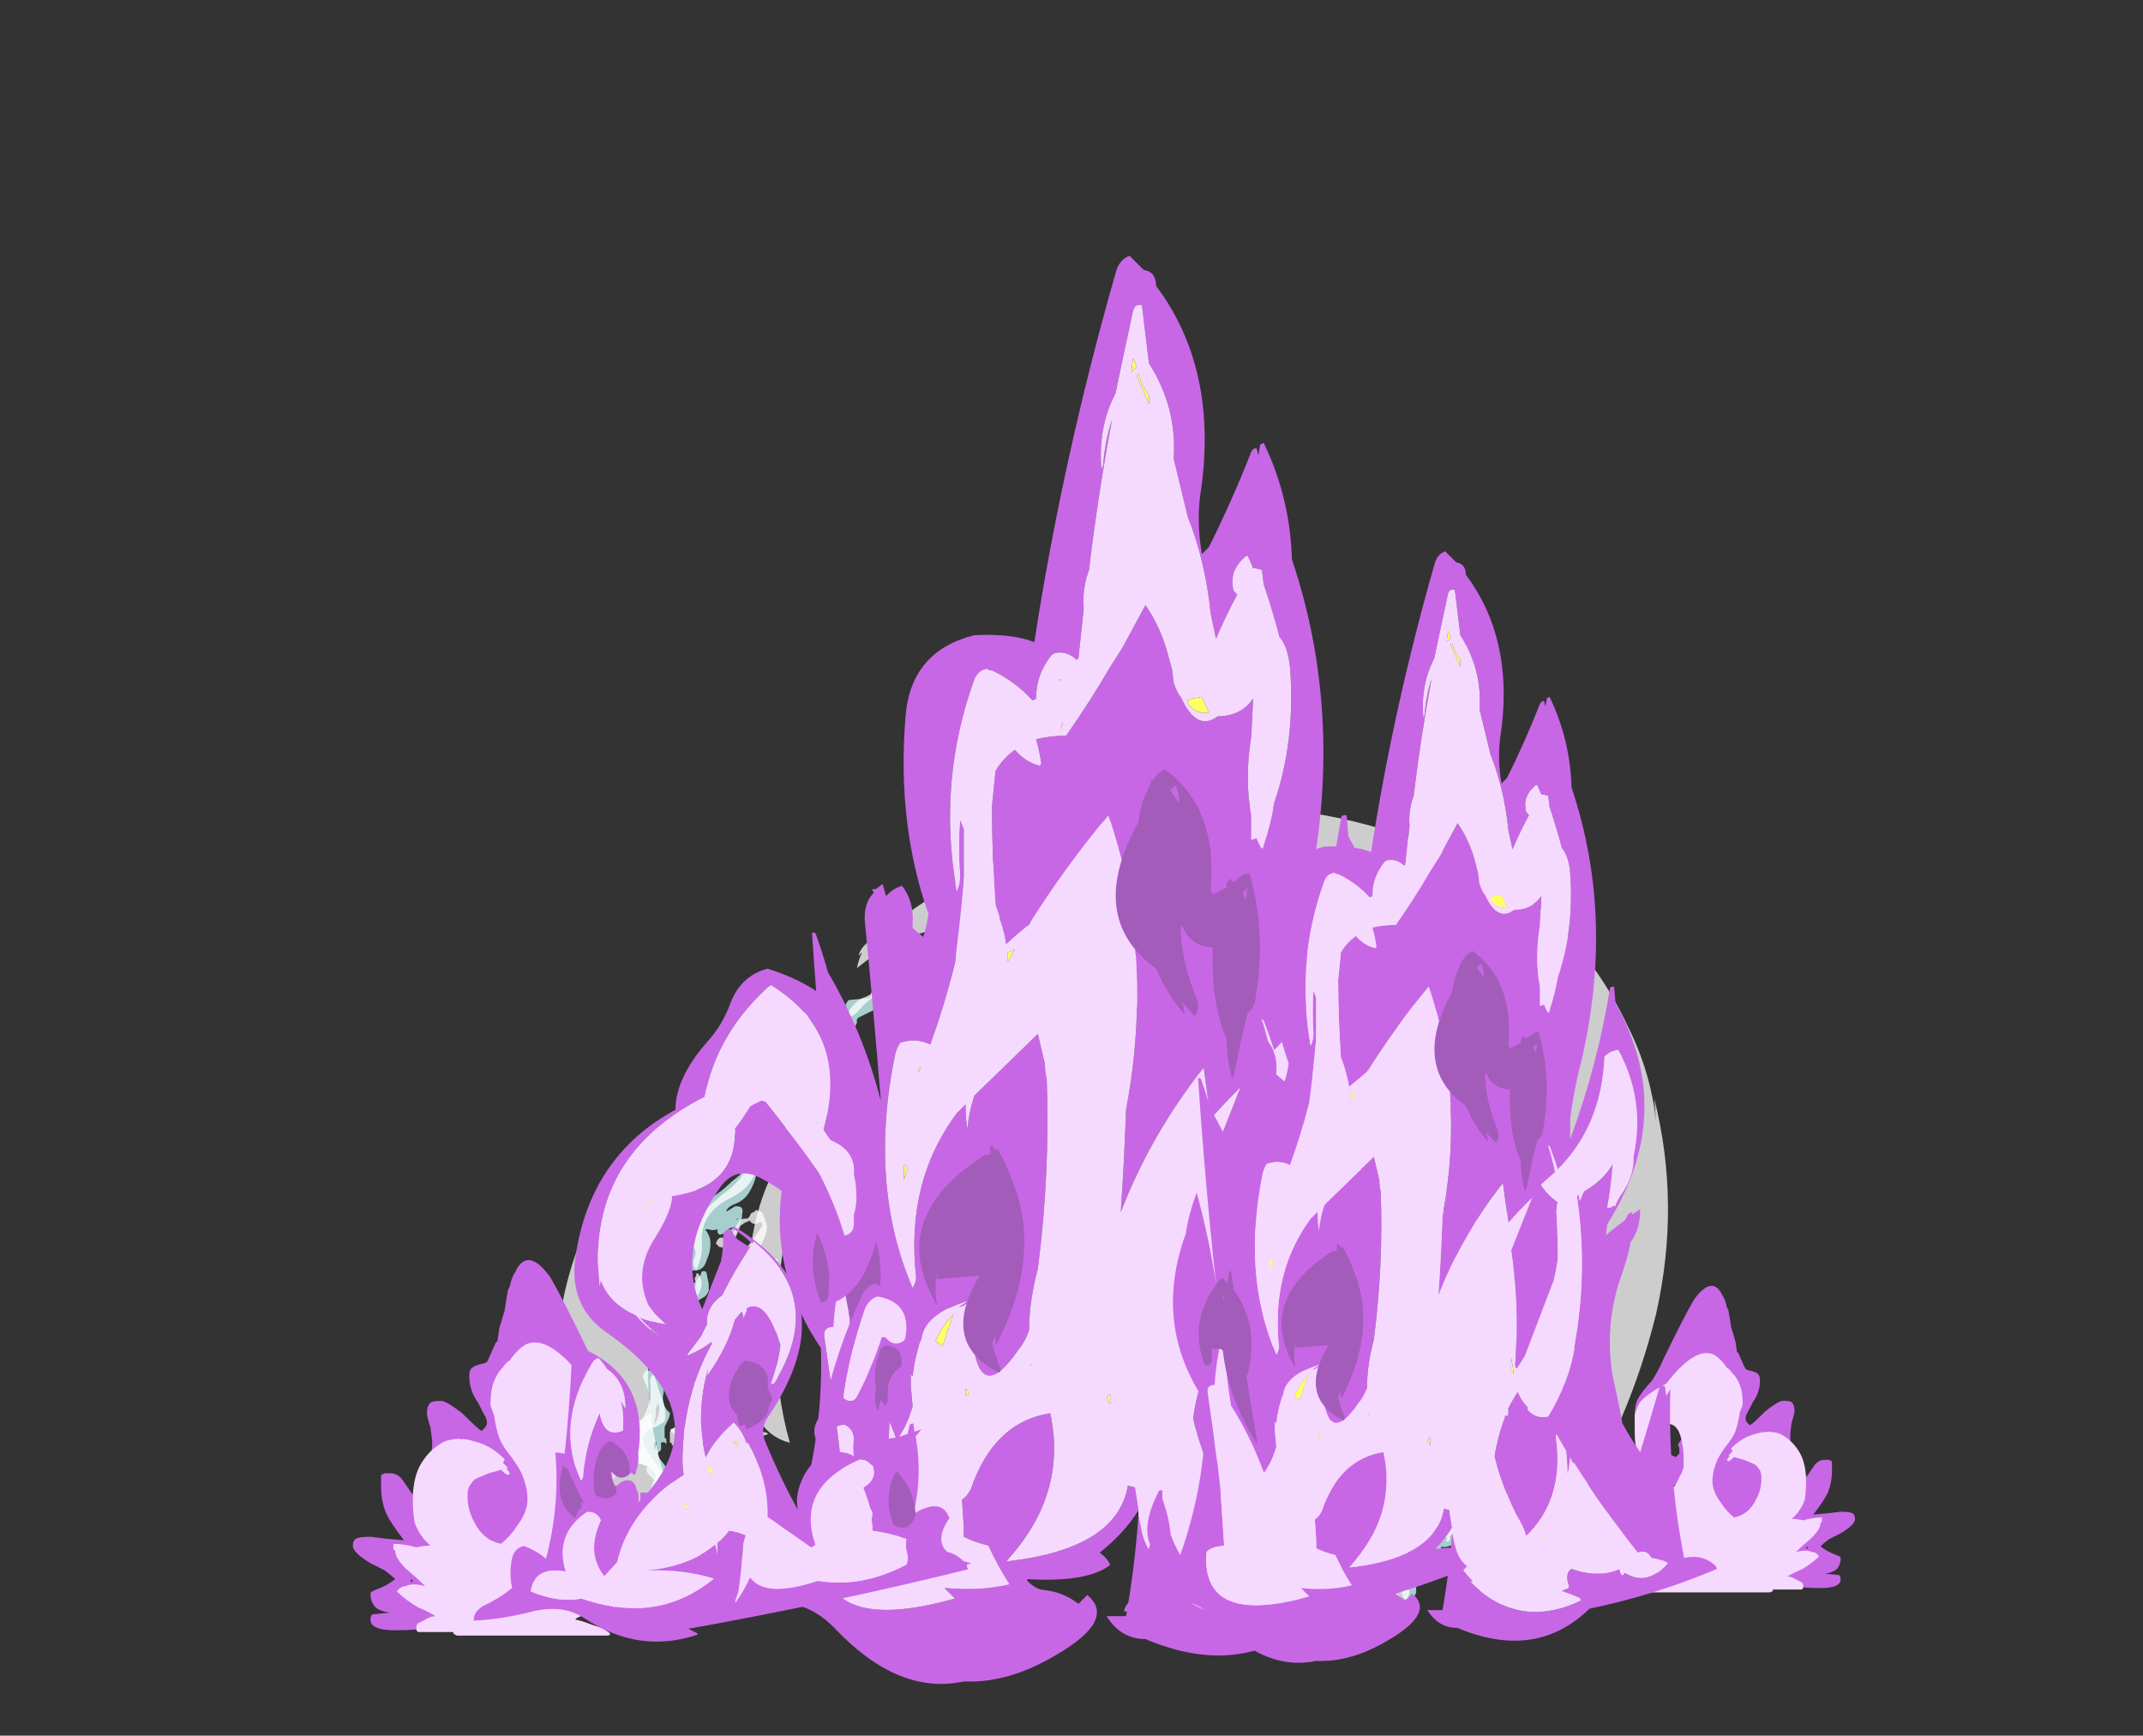 <?xml version="1.0" encoding="UTF-8" standalone="no"?>
<svg xmlns:ffdec="https://www.free-decompiler.com/flash" xmlns:xlink="http://www.w3.org/1999/xlink" ffdec:objectType="frame" height="344.3px" width="425.15px" xmlns="http://www.w3.org/2000/svg">
  <rect width="100%" height="100%" fill="#333333" stroke="none"/>
  <g transform="matrix(1.0, 0.0, 0.0, 1.0, 222.85, 314.2)">
    <use ffdec:characterId="2403" height="23.35" transform="matrix(7.0, 0.0, 0.0, 7.0, -112.7, -154.35)" width="31.55" xlink:href="#shape0"/>
    <use ffdec:characterId="2401" height="10.65" transform="matrix(7.0, 0.0, 0.0, 7.0, -152.85, -64.3)" width="9.35" xlink:href="#shape1"/>
    <use ffdec:characterId="2401" height="10.65" transform="matrix(-5.714, 0.0, 0.0, 5.715, 145.171, -59.182)" width="9.35" xlink:href="#shape1"/>
    <use ffdec:characterId="2402" height="40.45" transform="matrix(7.0, 0.0, 0.0, 7.0, -80.65, -263.45)" width="21.6" xlink:href="#shape2"/>
    <use ffdec:characterId="2402" height="40.45" transform="matrix(5.448, 0.0, 0.0, 5.448, 0.129, -204.823)" width="21.6" xlink:href="#shape2"/>
    <use ffdec:characterId="2398" height="28.85" transform="matrix(4.627, 0.0, 0.0, 4.627, -128.871, -122.042)" width="21.35" xlink:href="#shape3"/>
  </g>
  <defs>
    <g id="shape0" transform="matrix(1.0, 0.0, 0.0, 1.0, 16.1, 22.05)">
      <path d="M3.75 -18.8 Q4.45 -18.45 5.25 -18.7 6.05 -18.95 6.7 -18.4 L6.75 -18.35 6.75 -18.3 6.7 -18.25 6.7 -18.2 6.85 -18.1 Q6.95 -17.95 7.05 -17.8 L7.15 -17.55 7.2 -17.5 7.4 -17.5 7.55 -17.45 7.6 -17.4 7.6 -17.35 7.7 -17.25 7.75 -17.1 7.75 -16.95 Q7.9 -16.7 8.25 -16.45 8.65 -16.2 9.1 -16.25 L9.35 -16.25 9.4 -16.2 9.45 -16.1 9.5 -15.95 Q9.55 -15.85 9.55 -15.75 L9.6 -15.75 Q9.85 -15.7 9.95 -15.45 10.05 -15.2 10.25 -14.95 L10.55 -14.5 10.55 -14.4 10.5 -14.25 11.2 -14.2 11.5 -14.1 Q11.7 -14.05 11.75 -13.9 L11.8 -13.7 Q11.75 -13.6 11.8 -13.55 L11.85 -13.5 Q11.9 -13.45 11.85 -13.35 L11.85 -13.2 11.8 -13.05 11.75 -13.0 11.65 -12.95 11.6 -12.9 Q11.55 -12.8 11.6 -12.6 L11.6 -11.75 11.65 -11.65 Q11.75 -11.55 11.85 -11.55 L11.95 -11.55 12.05 -11.5 12.1 -11.45 Q12.15 -11.3 12.15 -11.1 L12.15 -10.95 12.1 -10.65 11.9 -10.1 Q11.85 -9.9 11.8 -9.7 L11.6 -9.5 11.6 -9.4 11.65 -9.2 Q11.9 -8.95 11.8 -8.55 11.75 -8.25 11.55 -7.95 L11.3 -7.7 Q11.3 -7.55 11.35 -7.4 L11.4 -7.2 Q11.45 -7.05 11.4 -7.0 11.25 -6.8 11.0 -6.9 10.8 -7.05 10.65 -7.25 10.7 -7.5 10.75 -7.7 10.8 -7.9 10.95 -8.15 11.1 -8.45 11.1 -8.7 L11.05 -8.65 Q10.75 -8.6 10.8 -8.95 L10.8 -9.4 Q10.75 -9.55 10.9 -9.55 L11.05 -9.45 Q10.95 -9.55 10.9 -9.75 L10.8 -9.95 Q10.65 -10.25 10.85 -10.55 L11.25 -11.25 11.55 -11.25 11.5 -11.3 Q11.35 -11.35 11.3 -11.45 L11.2 -11.55 Q10.7 -11.45 10.6 -11.9 10.45 -12.2 10.65 -12.5 10.9 -12.9 10.7 -13.4 10.7 -13.5 10.75 -13.6 10.4 -13.7 10.1 -13.85 10.05 -13.9 10.0 -13.95 L10.0 -14.0 9.8 -14.05 9.55 -14.1 9.35 -14.3 Q9.25 -14.45 9.25 -14.65 9.2 -14.8 9.2 -14.95 L9.2 -15.1 8.95 -15.3 8.55 -15.55 Q8.45 -15.6 8.5 -15.75 7.8 -15.65 7.25 -16.05 6.95 -16.35 6.9 -16.75 6.9 -16.9 7.0 -16.95 L6.95 -17.0 6.9 -17.1 Q6.85 -17.15 6.75 -17.1 6.6 -17.05 6.5 -17.2 6.45 -17.3 6.45 -17.4 L6.4 -17.7 Q6.4 -17.8 6.35 -17.9 6.05 -17.8 5.75 -17.75 5.15 -17.6 4.65 -17.8 L4.65 -17.85 Q4.95 -17.95 4.5 -18.0 L3.9 -18.05 Q3.45 -18.1 3.15 -18.3 L3.05 -18.4 3.05 -18.65 Q3.0 -18.7 2.9 -18.7 2.6 -18.6 2.3 -18.8 L1.75 -19.1 1.75 -19.25 1.5 -19.3 Q1.4 -19.15 1.25 -19.1 0.7 -18.95 0.25 -18.65 0.0 -18.5 -0.15 -18.75 0.0 -19.2 -0.75 -18.95 -1.5 -18.75 -2.35 -18.75 L-2.7 -18.75 -2.7 -18.9 -2.65 -19.0 -2.65 -19.05 -0.9 -19.4 0.75 -19.55 0.85 -19.75 1.0 -19.95 Q1.05 -20.15 1.25 -20.25 1.3 -20.3 1.35 -20.3 L1.9 -20.25 Q2.2 -20.15 2.35 -19.9 2.5 -19.75 2.5 -19.55 L2.55 -19.5 2.65 -19.45 2.9 -19.2 3.0 -19.25 3.45 -19.3 Q3.75 -19.25 3.75 -19.0 L3.75 -18.8 M11.35 -13.35 Q11.25 -13.4 11.2 -13.35 11.2 -13.2 11.35 -13.25 11.5 -13.25 11.35 -13.35 M11.2 -12.2 Q11.2 -12.3 11.1 -12.25 11.0 -12.2 11.05 -12.15 11.2 -12.1 11.2 -12.2 M11.3 -10.35 L11.2 -10.25 11.2 -10.0 11.3 -9.95 Q11.45 -9.9 11.5 -10.05 L11.55 -10.15 11.55 -10.2 11.4 -10.35 11.3 -10.35 M10.75 -6.7 L10.75 -6.65 Q10.65 -6.0 10.75 -5.3 L10.8 -4.8 Q10.9 -3.95 10.15 -3.6 10.05 -3.55 10.0 -3.45 9.95 -3.15 10.0 -2.9 10.05 -2.65 10.0 -2.45 9.95 -2.25 10.0 -2.0 9.75 -1.75 9.6 -1.45 9.4 -1.0 9.0 -1.05 L9.05 -0.85 Q9.05 -0.7 8.95 -0.5 8.9 -0.35 8.7 -0.3 8.45 -0.35 8.45 -0.6 8.45 -0.8 8.5 -1.0 8.55 -1.15 8.7 -1.15 L8.75 -1.15 8.7 -1.25 Q8.7 -1.3 8.75 -1.35 L8.85 -1.5 8.9 -1.6 Q8.8 -1.85 9.0 -2.1 9.2 -2.35 9.45 -2.5 L9.6 -2.65 9.55 -3.0 Q9.45 -3.15 9.35 -3.4 9.3 -3.85 9.6 -4.15 L10.0 -4.45 Q10.0 -4.7 9.95 -5.0 9.85 -5.3 9.95 -5.6 10.05 -5.8 10.05 -6.1 L10.2 -6.25 10.25 -6.25 10.25 -6.3 Q10.35 -6.65 10.6 -6.85 L10.75 -6.7 M11.65 -11.0 Q11.75 -10.95 11.75 -11.1 11.7 -11.2 11.6 -11.15 11.65 -11.05 11.65 -11.0 M8.3 0.1 L8.3 0.25 8.25 0.35 Q8.2 0.45 8.1 0.45 7.9 0.45 7.9 0.25 L7.9 0.15 Q7.9 0.05 8.0 0.0 L8.1 -0.05 8.2 0.0 8.3 0.1 M7.65 0.75 Q7.7 0.8 7.6 0.85 7.55 0.95 7.5 1.05 7.5 1.15 7.4 1.2 L7.2 1.25 Q7.15 1.2 7.05 1.15 L7.0 1.1 Q7.0 0.9 7.15 0.85 7.35 0.75 7.55 0.75 L7.65 0.75 M-6.0 -17.5 L-6.0 -17.55 -5.85 -17.65 -5.75 -17.75 -5.6 -18.25 Q-5.5 -18.6 -5.2 -18.7 -4.95 -18.8 -4.75 -18.85 L-4.7 -18.85 -4.6 -18.8 -4.45 -18.65 -4.35 -18.4 Q-4.3 -18.25 -4.2 -18.15 L-4.0 -18.2 -3.9 -18.3 -3.4 -18.7 Q-3.25 -18.85 -3.05 -18.9 L-2.95 -18.85 -2.8 -18.8 -2.7 -18.7 Q-2.75 -18.35 -3.2 -18.25 -3.5 -18.1 -3.75 -17.85 L-3.85 -17.8 Q-4.15 -17.55 -4.55 -17.65 L-4.6 -17.7 -4.65 -17.7 -4.65 -17.8 -4.7 -17.85 -5.05 -17.65 -5.4 -17.35 -5.55 -17.2 -5.7 -17.25 -5.95 -17.3 Q-6.0 -17.4 -6.0 -17.45 L-6.0 -17.5 M-6.15 -17.3 Q-6.0 -17.3 -6.05 -17.15 -6.1 -17.0 -6.15 -17.05 L-6.2 -17.0 Q-6.25 -16.9 -6.3 -16.85 L-6.65 -16.85 -6.75 -16.8 -6.8 -16.7 -6.85 -16.5 Q-6.9 -16.4 -6.95 -16.3 -7.05 -16.25 -7.1 -16.25 L-7.5 -16.05 -7.55 -16.0 -7.55 -15.9 -7.6 -15.8 -7.65 -15.75 Q-7.85 -15.7 -7.9 -15.9 -7.95 -16.05 -7.95 -16.2 L-7.9 -16.35 -7.85 -16.45 Q-7.8 -16.55 -7.75 -16.55 L-7.2 -16.6 -7.15 -16.65 -7.15 -16.75 -7.1 -16.8 -7.1 -16.85 Q-6.9 -16.95 -6.85 -17.15 -6.75 -17.3 -6.6 -17.4 -6.5 -17.5 -6.35 -17.5 -6.2 -17.5 -6.15 -17.3 M-12.25 -9.85 L-12.35 -9.9 -12.45 -10.0 Q-12.5 -10.55 -11.95 -10.8 -11.5 -11.0 -11.1 -11.4 L-10.85 -11.6 -10.85 -11.65 -10.9 -11.7 -10.95 -11.8 -10.95 -12.0 -10.85 -12.1 -10.4 -12.2 -10.3 -12.2 -10.3 -12.25 -10.25 -12.35 -10.3 -12.4 -10.3 -12.7 -10.2 -12.75 Q-10.1 -12.85 -9.95 -12.85 -9.7 -12.85 -9.5 -13.0 L-9.3 -13.15 -9.35 -13.2 Q-9.4 -13.3 -9.4 -13.35 L-9.35 -13.6 -9.2 -13.8 -9.05 -13.9 -8.8 -13.9 -8.55 -13.85 Q-8.3 -13.8 -8.3 -13.6 L-8.3 -13.55 -8.35 -13.5 Q-8.5 -13.4 -8.65 -13.4 L-8.95 -13.45 -8.95 -13.3 -8.9 -13.25 -8.9 -12.95 Q-8.65 -12.9 -8.75 -12.7 -8.8 -12.6 -8.95 -12.8 L-9.0 -12.85 Q-9.05 -12.8 -9.1 -12.8 -9.35 -12.7 -9.4 -12.5 L-9.55 -12.3 -9.6 -12.3 -9.65 -12.25 -9.8 -12.3 -9.85 -12.3 -10.0 -12.15 -10.1 -12.15 -10.05 -12.1 -10.05 -11.8 Q-10.0 -11.75 -10.05 -11.65 L-10.1 -11.6 Q-10.15 -11.6 -10.2 -11.6 L-10.4 -11.6 Q-10.45 -11.35 -10.6 -11.1 -10.75 -10.85 -11.05 -10.75 -11.25 -10.65 -11.25 -10.55 L-11.0 -10.7 -10.95 -10.7 Q-10.75 -10.7 -10.8 -10.5 -10.8 -10.3 -10.9 -10.15 -10.95 -10.05 -11.0 -9.95 L-11.0 -9.85 Q-11.0 -9.75 -11.05 -9.7 L-11.15 -9.55 Q-11.25 -9.6 -11.25 -9.7 -11.25 -9.85 -11.2 -9.95 L-11.05 -10.1 Q-11.15 -10.1 -11.2 -10.05 -11.3 -9.9 -11.45 -9.9 L-11.5 -9.95 -11.5 -10.05 Q-11.65 -10.0 -11.75 -10.05 L-11.85 -10.05 Q-11.7 -9.85 -11.7 -9.65 -11.7 -9.4 -11.8 -9.2 -11.9 -8.8 -12.3 -8.9 L-12.35 -8.95 Q-12.4 -9.0 -12.35 -9.1 L-12.25 -9.4 Q-12.2 -9.5 -12.15 -9.65 L-12.15 -9.75 -12.25 -9.85 M-12.1 -8.0 L-12.25 -7.9 -12.25 -7.8 -12.3 -7.7 -12.35 -7.65 -12.3 -7.55 -12.25 -7.4 Q-12.2 -7.3 -12.25 -7.25 L-12.25 -7.2 -12.3 -7.1 Q-12.4 -7.05 -12.5 -7.05 L-12.6 -7.05 Q-12.55 -6.9 -12.55 -6.8 -12.55 -6.6 -12.7 -6.5 -12.8 -6.4 -12.9 -6.4 L-13.0 -6.55 Q-13.05 -6.65 -12.95 -6.7 L-12.85 -6.8 -12.85 -6.85 -13.0 -7.0 Q-13.0 -7.4 -12.85 -7.75 -12.65 -8.2 -12.25 -8.45 -12.0 -8.65 -11.95 -8.85 -11.8 -8.9 -11.8 -8.75 L-11.75 -8.5 Q-11.75 -8.4 -11.75 -8.3 -11.8 -8.2 -11.85 -8.15 L-12.1 -8.0 M-13.5 -6.05 L-13.15 -6.05 -13.05 -5.75 Q-13.0 -5.5 -13.05 -5.3 -13.05 -5.0 -12.85 -4.85 -12.85 -4.75 -12.9 -4.65 L-13.0 -4.45 Q-13.0 -4.3 -13.0 -4.15 L-12.95 -4.1 -12.95 -3.95 Q-13.0 -4.05 -13.1 -4.0 L-13.1 -3.8 -13.2 -3.7 Q-13.2 -3.6 -13.1 -3.5 L-12.95 -3.3 -12.75 -3.1 -12.75 -2.95 -12.8 -2.75 Q-12.85 -2.6 -12.95 -2.5 L-13.0 -2.45 -13.1 -2.45 Q-13.25 -2.45 -13.35 -2.55 -13.45 -2.65 -13.35 -2.75 L-13.3 -2.8 -13.25 -2.8 -13.15 -2.85 -13.25 -2.9 -13.45 -3.1 Q-13.55 -3.2 -13.5 -3.3 L-13.5 -3.35 -13.55 -3.35 -13.7 -3.4 -13.9 -3.45 -13.95 -3.5 Q-14.05 -3.7 -14.1 -3.9 -14.1 -4.2 -14.0 -4.45 -13.95 -4.65 -13.65 -4.65 -13.5 -4.9 -13.45 -5.1 -13.4 -5.4 -13.55 -5.7 -13.7 -5.95 -13.5 -6.05 M-13.2 -5.1 L-13.25 -4.95 Q-13.25 -4.85 -13.25 -4.75 L-13.3 -4.55 Q-13.25 -4.55 -13.2 -4.7 -13.15 -4.85 -13.15 -4.95 -13.15 -5.1 -13.2 -5.1 M-13.7 -4.15 L-13.75 -4.05 -13.75 -3.95 -13.7 -3.85 -13.7 -3.8 Q-13.6 -3.8 -13.65 -3.9 L-13.7 -4.05 Q-13.7 -4.1 -13.7 -4.15 M-13.25 -3.9 Q-13.2 -4.05 -13.3 -4.0 L-13.3 -3.85 Q-13.25 -3.75 -13.25 -3.9 M-12.8 -4.3 Q-12.9 -4.4 -12.75 -4.4 -12.6 -4.45 -12.65 -4.3 -12.65 -4.2 -12.8 -4.3 M-12.55 -2.55 Q-12.4 -2.55 -12.3 -2.65 L-12.25 -2.7 -12.2 -2.6 Q-12.2 -2.55 -12.25 -2.45 L-12.3 -2.35 Q-12.35 -2.3 -12.25 -2.2 L-12.15 -2.05 Q-12.1 -2.0 -12.1 -1.9 -12.15 -1.75 -12.3 -1.7 -12.5 -1.6 -12.65 -1.75 -12.7 -1.85 -12.65 -1.9 -12.55 -2.0 -12.7 -2.05 -12.75 -2.05 -12.85 -2.1 L-12.85 -2.15 -12.9 -2.25 -12.9 -2.4 Q-12.75 -2.55 -12.55 -2.55 M-11.75 -1.5 L-11.7 -1.55 -11.6 -1.55 Q-11.4 -1.6 -11.35 -1.4 -11.35 -1.2 -11.5 -1.15 L-11.65 -1.1 -11.7 -1.05 -11.85 -1.0 -11.95 -0.95 Q-12.05 -1.0 -12.05 -1.05 L-12.15 -1.2 Q-12.2 -1.25 -12.25 -1.35 L-12.25 -1.4 -12.15 -1.5 -11.85 -1.55 -11.75 -1.5 M-10.95 -10.3 Q-10.9 -10.4 -10.95 -10.35 L-10.95 -10.3 M-11.2 -0.7 L-11.05 -0.65 -10.95 -0.6 -10.95 -0.65 Q-10.9 -0.75 -10.8 -0.75 -10.7 -0.6 -10.85 -0.55 L-10.75 -0.45 Q-10.8 -0.3 -10.9 -0.3 -11.2 -0.2 -11.3 -0.45 -11.4 -0.65 -11.2 -0.65 L-11.2 -0.7 M-10.15 -0.1 Q-9.85 -0.15 -9.95 0.05 L-9.95 0.2 Q-9.9 0.3 -10.0 0.35 L-10.15 0.35 Q-10.25 0.4 -10.3 0.3 L-10.35 0.2 -10.25 0.0 Q-10.25 -0.05 -10.15 -0.1" fill="#ccfffe" fill-opacity="0.753" fill-rule="evenodd" stroke="none"/>
      <path d="M3.4 -18.85 L3.5 -18.75 3.55 -18.65 Q4.3 -18.6 4.95 -18.35 L5.7 -18.3 Q5.85 -18.35 5.85 -18.2 5.4 -17.7 4.75 -18.0 4.25 -18.25 3.6 -18.35 3.3 -18.4 3.15 -18.75 L2.8 -18.8 Q2.6 -18.9 2.25 -18.95 L2.15 -18.95 2.1 -19.05 Q2.1 -19.15 2.05 -19.2 L1.85 -19.4 Q1.75 -19.45 1.75 -19.55 L1.7 -19.55 Q1.45 -19.55 1.25 -19.3 0.95 -19.05 0.55 -18.95 0.3 -18.95 0.2 -19.1 L-1.0 -18.95 Q-1.6 -18.95 -2.2 -18.95 -2.25 -18.95 -2.25 -19.0 L-2.3 -18.95 -2.45 -18.85 -2.7 -18.85 Q-2.3 -19.1 -1.7 -19.2 -0.8 -19.4 0.1 -19.4 0.25 -19.4 0.25 -19.25 L0.55 -19.4 0.95 -19.75 Q1.15 -19.95 1.4 -20.0 1.65 -20.0 1.85 -19.8 2.0 -19.65 2.15 -19.5 2.3 -19.45 2.4 -19.25 2.65 -19.15 2.95 -19.05 L3.35 -19.0 3.35 -18.95 3.4 -18.85 M1.05 -18.75 L0.95 -18.55 0.9 -18.4 0.9 -18.35 1.0 -18.3 1.05 -18.2 1.1 -18.2 1.0 -17.85 Q1.0 -17.7 0.8 -17.6 L0.45 -17.45 Q0.45 -17.2 0.5 -16.9 0.55 -16.6 0.4 -16.35 0.25 -16.1 0.0 -16.1 0.05 -16.2 0.15 -16.25 0.3 -16.3 0.35 -16.45 0.4 -16.55 0.35 -16.65 L0.25 -16.7 Q0.25 -16.75 0.25 -16.8 L0.3 -16.95 0.35 -17.0 Q0.25 -17.05 0.2 -17.2 L0.05 -17.45 Q0.0 -17.55 0.0 -17.7 0.1 -17.85 0.2 -17.85 0.55 -17.8 0.8 -17.9 L0.8 -17.95 0.85 -18.05 0.9 -18.1 0.9 -18.15 Q0.8 -18.25 0.8 -18.4 L0.85 -18.65 Q0.9 -18.75 1.0 -18.85 1.15 -18.85 1.05 -18.75 M5.6 -17.05 L5.75 -17.15 5.8 -17.2 5.8 -17.4 5.9 -17.45 6.1 -17.45 6.25 -17.4 Q6.3 -17.35 6.4 -17.3 6.4 -17.2 6.55 -17.1 L6.65 -17.05 Q6.75 -16.95 6.75 -16.85 L6.75 -16.7 Q6.7 -16.65 6.65 -16.8 L6.6 -16.9 6.4 -17.05 Q6.3 -17.15 6.35 -17.25 L6.0 -17.3 5.95 -17.3 5.95 -17.2 Q5.95 -17.15 5.9 -17.1 L5.65 -16.85 5.8 -16.7 Q5.85 -16.65 5.8 -16.6 L5.8 -16.55 5.7 -16.35 Q5.6 -16.25 5.45 -16.25 5.2 -16.15 5.0 -16.35 L4.65 -16.2 Q4.4 -16.1 4.25 -16.3 L4.25 -16.35 4.15 -16.3 4.1 -16.25 4.0 -16.2 4.0 -16.15 3.95 -16.1 3.95 -15.9 Q4.0 -15.8 4.0 -15.75 4.1 -15.55 4.1 -15.4 L4.15 -15.1 Q4.1 -15.0 4.0 -15.0 L3.75 -14.9 Q3.55 -14.85 3.55 -15.0 L3.65 -15.05 3.8 -15.15 3.85 -15.15 3.95 -15.25 Q4.0 -15.35 3.95 -15.45 L3.85 -15.6 Q3.8 -15.75 3.8 -15.9 L3.75 -16.2 3.85 -16.25 3.9 -16.4 3.95 -16.4 4.0 -16.55 4.05 -16.55 Q4.3 -16.65 4.5 -16.7 4.9 -16.75 5.15 -16.5 L5.25 -16.4 5.4 -16.35 Q5.55 -16.35 5.65 -16.4 L5.65 -16.45 5.7 -16.5 5.65 -16.55 5.6 -16.7 Q5.5 -16.7 5.5 -16.8 L5.55 -16.9 5.55 -17.0 5.6 -17.05 M6.05 -18.25 Q6.45 -18.3 6.6 -17.95 6.75 -17.55 7.05 -17.35 7.2 -17.15 7.5 -17.15 L7.55 -17.0 7.6 -16.9 7.6 -16.8 Q7.6 -16.75 7.6 -16.65 7.9 -16.45 8.2 -16.25 8.6 -16.05 9.0 -15.95 9.1 -15.9 9.1 -15.75 9.2 -15.75 9.3 -15.65 L9.4 -15.5 Q9.5 -15.4 9.5 -15.25 L9.5 -15.15 9.55 -15.1 9.75 -15.05 9.9 -15.0 9.95 -14.9 9.95 -14.7 10.2 -14.5 10.3 -14.35 Q10.3 -14.2 10.45 -14.15 11.45 -13.95 11.4 -12.85 11.4 -12.25 11.55 -11.75 11.85 -10.85 11.55 -10.05 L11.4 -9.55 11.45 -9.55 11.55 -9.45 Q11.65 -9.0 11.5 -8.6 11.35 -8.2 11.2 -7.75 11.15 -7.4 10.85 -7.2 L10.85 -7.0 10.75 -6.95 Q10.65 -7.15 10.7 -7.35 10.75 -7.65 11.0 -7.85 L11.25 -8.15 11.25 -8.3 Q11.25 -8.4 11.3 -8.5 L11.35 -8.6 Q11.3 -8.65 11.25 -8.75 L11.15 -9.05 11.1 -9.05 Q11.05 -9.05 11.0 -9.1 10.9 -9.15 10.95 -9.05 10.95 -9.0 10.9 -8.95 L10.5 -8.7 Q10.1 -8.5 9.9 -8.9 9.85 -9.0 9.9 -9.05 L9.9 -9.1 10.05 -9.1 10.3 -9.05 10.4 -9.1 Q10.6 -9.15 10.6 -9.35 10.65 -9.5 10.8 -9.5 L11.15 -9.5 11.3 -9.55 11.2 -9.85 Q11.15 -10.1 11.15 -10.35 11.15 -10.55 11.2 -10.8 L11.25 -10.9 11.3 -10.95 11.4 -10.95 11.45 -11.0 11.5 -11.2 11.5 -11.65 11.3 -11.85 11.0 -12.05 10.95 -12.15 10.9 -12.4 10.95 -12.65 Q11.0 -12.8 11.05 -12.95 L11.1 -13.05 Q10.95 -13.45 10.6 -13.75 10.15 -14.1 9.6 -14.25 9.3 -14.3 9.4 -14.65 L9.2 -14.85 9.2 -15.1 8.9 -15.5 Q8.8 -15.6 8.8 -15.75 L8.8 -15.8 Q8.5 -16.0 8.15 -16.0 7.65 -16.0 7.35 -16.4 L7.3 -16.5 7.3 -16.7 7.35 -16.75 7.35 -16.8 6.95 -17.1 Q6.85 -17.2 6.8 -17.4 L6.75 -17.55 Q6.55 -17.65 6.4 -17.85 L6.05 -18.15 Q5.95 -18.25 6.05 -18.25 M7.15 -14.25 L7.2 -14.25 7.25 -14.2 7.35 -14.2 7.35 -14.15 7.2 -14.1 7.05 -13.95 7.5 -13.6 Q7.75 -13.45 8.0 -13.35 8.15 -13.3 8.3 -13.15 8.25 -12.95 8.15 -12.8 8.0 -12.65 7.85 -12.5 7.55 -12.35 7.25 -12.35 L7.2 -12.3 7.15 -12.3 7.05 -12.2 Q6.95 -12.2 6.85 -12.25 L6.7 -12.3 Q6.6 -12.35 6.6 -12.2 L6.45 -12.2 6.45 -12.35 6.55 -12.45 6.7 -12.45 Q6.85 -12.6 7.05 -12.65 7.3 -12.8 7.6 -12.75 L7.95 -12.7 8.05 -12.75 8.1 -12.9 8.15 -12.95 8.2 -13.05 8.25 -13.1 Q7.95 -13.15 7.75 -13.3 L7.35 -13.6 7.25 -13.7 7.0 -13.75 Q6.95 -13.75 6.9 -13.8 L6.85 -13.85 6.85 -13.95 7.15 -14.25 M7.75 -14.6 Q8.05 -14.6 8.05 -14.3 8.05 -14.0 8.2 -13.75 8.25 -13.6 8.35 -13.45 L8.65 -13.35 8.75 -13.35 8.8 -13.4 8.8 -13.5 8.85 -13.6 8.9 -13.75 Q8.95 -13.8 9.0 -13.8 L9.2 -13.95 9.45 -14.15 9.55 -14.05 Q9.6 -13.95 9.75 -13.9 L9.9 -13.75 9.7 -13.8 Q9.55 -13.8 9.5 -13.95 L9.45 -13.9 9.4 -13.9 9.4 -13.85 9.3 -13.85 Q9.35 -13.65 9.25 -13.55 8.85 -13.2 8.4 -13.25 L8.25 -13.25 Q8.15 -13.35 8.15 -13.5 L8.05 -13.9 Q8.0 -14.1 7.95 -14.3 L7.85 -14.4 7.75 -14.4 7.6 -14.35 7.65 -14.4 7.65 -14.55 7.7 -14.6 7.75 -14.6 M7.5 -9.4 Q7.75 -9.5 7.9 -9.3 8.05 -9.15 8.3 -9.15 8.45 -9.15 8.5 -9.0 L8.55 -9.0 8.85 -8.95 9.05 -9.0 Q8.95 -8.85 8.7 -8.8 L8.1 -8.9 Q7.85 -8.95 7.7 -9.1 L7.35 -9.1 7.35 -9.15 7.3 -9.2 7.3 -9.25 7.45 -9.4 7.5 -9.4 M10.0 -10.3 Q10.1 -10.25 10.1 -10.2 10.15 -10.1 10.1 -10.0 L10.0 -9.9 Q9.95 -9.8 9.95 -9.65 L10.0 -9.4 Q10.0 -9.25 10.05 -9.1 9.85 -9.15 9.8 -9.4 9.75 -9.55 9.75 -9.8 9.8 -10.05 10.0 -10.05 L10.05 -10.1 9.95 -10.25 Q9.95 -10.3 10.0 -10.3 M9.4 -10.25 Q9.45 -10.2 9.45 -10.15 L9.35 -10.0 9.3 -9.95 9.3 -9.8 Q9.3 -9.75 9.35 -9.7 L9.3 -9.55 9.4 -9.45 9.4 -9.35 9.35 -9.25 Q9.15 -9.1 9.05 -9.3 L9.05 -9.45 9.1 -9.5 9.05 -9.55 Q9.05 -9.6 9.1 -9.65 L9.15 -9.75 9.1 -9.8 9.05 -9.9 9.05 -10.05 Q9.05 -10.15 9.15 -10.15 L9.35 -10.2 Q9.4 -10.2 9.4 -10.25 M10.6 -6.4 L10.65 -6.45 10.65 -6.2 10.55 -6.05 Q10.5 -6.0 10.45 -6.0 10.4 -6.1 10.45 -6.2 L10.55 -6.35 10.6 -6.4 M10.25 -5.65 L10.25 -5.6 10.3 -5.75 10.55 -6.0 Q10.6 -5.55 10.55 -5.1 10.5 -4.65 10.4 -4.2 10.35 -3.9 10.05 -3.75 10.15 -3.55 10.05 -3.35 9.95 -3.1 9.75 -2.95 L9.65 -2.9 9.7 -2.75 Q9.75 -2.7 9.8 -2.65 9.85 -2.6 9.85 -2.5 9.85 -2.15 9.6 -1.9 9.45 -1.8 9.4 -1.6 9.35 -1.35 9.15 -1.3 9.05 -1.4 9.05 -1.5 L9.0 -1.7 Q8.95 -1.75 8.95 -1.8 9.05 -2.0 9.2 -2.05 9.35 -2.1 9.45 -2.2 9.55 -2.25 9.6 -2.35 L9.6 -2.65 Q9.55 -2.7 9.6 -2.85 L9.6 -2.9 9.55 -2.95 Q9.45 -3.15 9.5 -3.3 9.6 -3.45 9.55 -3.65 9.5 -3.75 9.5 -3.85 9.6 -4.05 9.75 -4.1 L10.15 -4.3 Q10.35 -4.65 10.2 -4.95 10.1 -5.2 10.2 -5.4 L10.1 -5.4 10.05 -5.45 10.0 -5.45 10.0 -5.55 9.95 -5.55 9.95 -5.5 9.9 -5.4 9.85 -5.35 Q9.75 -5.3 9.65 -5.3 L9.25 -5.25 Q9.2 -5.05 9.05 -5.0 8.8 -4.8 8.45 -4.8 8.4 -4.8 8.4 -4.9 8.35 -5.0 8.45 -5.05 8.6 -5.25 8.85 -5.25 9.0 -5.3 8.95 -5.4 9.0 -5.55 9.1 -5.5 L9.5 -5.45 9.65 -5.45 9.65 -5.65 9.75 -5.8 Q9.8 -5.85 9.85 -5.85 L10.0 -5.85 10.15 -5.75 10.25 -5.65 M8.3 -5.85 L8.35 -5.8 Q8.4 -5.75 8.4 -5.65 L8.4 -5.5 8.35 -5.25 8.35 -5.05 Q8.25 -5.1 8.2 -5.2 8.15 -5.25 8.2 -5.35 8.2 -5.5 8.3 -5.65 L8.35 -5.7 Q8.3 -5.85 8.15 -5.85 L7.95 -5.85 Q7.8 -5.85 8.0 -5.95 L8.1 -5.9 8.15 -5.9 8.3 -5.85 M8.15 -3.7 L8.35 -3.65 8.55 -3.45 8.65 -3.3 8.65 -3.25 8.6 -3.2 8.55 -3.05 Q8.45 -3.0 8.6 -2.95 L8.55 -2.95 Q8.4 -2.9 8.3 -3.05 8.25 -3.15 8.35 -3.2 L8.35 -3.25 8.3 -3.3 8.3 -3.35 8.25 -3.35 8.25 -3.4 8.1 -3.4 Q8.0 -3.3 7.95 -3.2 7.9 -3.05 7.7 -3.0 7.65 -3.1 7.7 -3.2 L7.9 -3.45 8.15 -3.7 M8.65 -2.9 Q8.75 -2.8 8.65 -2.6 L8.5 -2.3 Q8.4 -2.2 8.6 -2.25 8.7 -2.15 8.55 -2.0 8.45 -1.9 8.25 -2.0 L8.2 -2.0 Q8.15 -2.15 8.15 -2.3 8.1 -2.45 8.25 -2.55 L8.45 -2.65 8.5 -2.8 Q8.5 -2.85 8.55 -2.9 L8.65 -2.9 M7.7 -2.8 Q7.3 -2.3 6.8 -2.75 6.65 -2.85 6.7 -3.0 6.7 -3.1 6.8 -3.1 L7.0 -3.0 Q7.05 -2.95 7.1 -2.85 L7.15 -2.75 Q7.2 -2.6 7.4 -2.7 7.55 -2.8 7.7 -2.8 M9.15 -1.2 Q9.15 -1.3 9.25 -1.35 9.3 -1.25 9.2 -1.2 L9.15 -1.2 M8.8 -0.65 Q8.7 -0.45 8.6 -0.65 8.6 -0.8 8.7 -0.8 8.9 -0.85 8.8 -0.65 M7.95 0.05 Q8.15 0.15 8.1 0.3 8.05 0.45 7.95 0.5 7.75 0.6 7.7 0.45 L7.7 0.3 7.75 0.2 7.85 0.1 7.95 0.1 7.95 0.05 M7.1 1.2 Q6.9 1.35 6.9 1.2 6.9 1.1 7.0 1.05 7.2 1.1 7.1 1.2 M-6.4 -17.2 L-6.4 -17.25 -6.25 -17.3 -6.2 -17.35 -6.15 -17.35 Q-6.0 -17.3 -6.05 -17.2 -6.1 -17.1 -6.2 -17.1 L-6.4 -17.2 M-6.7 -17.2 Q-6.6 -16.9 -6.95 -16.7 -7.25 -16.55 -7.45 -16.3 -7.65 -16.05 -7.85 -16.05 -7.75 -16.4 -7.4 -16.6 -7.1 -16.7 -6.95 -16.9 -6.85 -17.1 -6.7 -17.2 M-6.55 -16.35 L-6.3 -16.25 -6.0 -16.1 Q-5.95 -16.15 -5.85 -16.25 L-5.75 -16.35 Q-5.7 -16.45 -5.65 -16.6 -5.55 -16.7 -5.45 -16.7 L-5.25 -16.75 -5.2 -16.75 Q-5.2 -16.7 -5.3 -16.65 L-5.45 -16.6 -5.6 -16.5 -5.6 -16.3 Q-5.65 -16.2 -5.75 -16.1 -5.85 -16.0 -6.0 -15.95 -6.15 -15.95 -6.25 -16.05 -6.45 -16.15 -6.65 -16.25 L-6.7 -16.25 -6.8 -16.05 -6.9 -16.0 Q-6.95 -15.95 -7.0 -15.95 -7.1 -16.0 -7.05 -16.05 L-6.95 -16.25 -6.8 -16.45 Q-6.7 -16.5 -6.55 -16.35 M-7.75 -16.05 Q-7.7 -15.95 -7.8 -15.9 -7.9 -15.85 -7.85 -16.0 L-7.75 -16.05 M-2.55 -17.9 Q-2.6 -18.0 -2.65 -18.0 -2.7 -17.95 -2.65 -17.9 -2.5 -17.8 -2.55 -17.9 M-2.75 -18.2 Q-2.55 -18.2 -2.4 -18.05 L-2.2 -17.8 Q-2.05 -17.7 -2.15 -17.65 -2.25 -17.6 -2.15 -17.4 -2.05 -17.25 -2.05 -17.05 -2.05 -16.85 -2.1 -16.65 L-2.15 -16.55 -2.2 -16.5 -2.3 -16.5 -2.3 -16.35 -2.4 -16.25 -2.5 -16.2 Q-2.55 -16.15 -2.6 -16.25 L-2.65 -16.45 Q-2.65 -16.5 -2.6 -16.6 L-2.5 -16.7 -2.35 -16.7 -2.25 -16.65 -2.2 -16.65 -2.15 -16.7 Q-2.15 -16.75 -2.15 -16.8 L-2.15 -16.9 Q-2.1 -16.95 -2.1 -17.05 -2.1 -17.15 -2.2 -17.2 -2.35 -17.2 -2.4 -17.35 L-2.45 -17.5 -2.5 -17.6 -2.75 -17.75 Q-2.9 -17.85 -2.9 -17.95 -2.9 -18.15 -2.75 -18.2 M-5.1 -18.25 Q-4.95 -18.45 -4.7 -18.45 -4.55 -18.4 -4.45 -18.3 -4.35 -18.2 -4.2 -18.15 -4.15 -18.1 -4.1 -18.1 -3.85 -18.15 -3.6 -18.35 L-3.15 -18.65 -2.95 -18.8 Q-2.9 -18.5 -3.45 -18.25 -3.85 -18.0 -4.3 -17.9 -4.7 -17.75 -4.8 -18.1 -5.15 -17.95 -5.35 -17.7 -5.5 -17.5 -5.65 -17.35 -5.9 -17.15 -6.0 -17.35 -5.8 -17.55 -5.55 -17.8 -5.3 -18.0 -5.1 -18.25 M-4.7 -16.25 L-4.7 -16.35 -4.75 -16.45 -4.85 -16.55 Q-4.9 -16.6 -4.85 -16.65 L-4.8 -16.7 -4.5 -16.45 Q-4.4 -16.3 -4.35 -16.1 L-4.35 -15.8 -4.4 -15.7 -4.5 -15.65 -4.55 -15.6 Q-4.65 -15.65 -4.65 -15.75 -4.65 -15.9 -4.7 -16.0 -4.75 -16.15 -4.7 -16.25 M-12.1 -8.9 Q-12.25 -9.05 -12.15 -9.25 -12.1 -9.4 -12.15 -9.5 -12.25 -9.7 -12.25 -9.85 -12.15 -9.9 -12.15 -10.0 L-12.2 -10.15 -12.2 -10.2 Q-11.75 -10.75 -11.15 -11.2 -10.85 -11.45 -10.65 -11.8 -10.55 -12.0 -10.35 -12.05 -10.4 -11.3 -11.1 -10.95 -11.95 -10.55 -11.95 -9.75 -11.9 -9.3 -12.1 -8.9 M-12.1 -8.8 L-12.05 -8.8 Q-11.85 -8.5 -12.05 -8.2 -12.25 -7.9 -12.4 -7.6 -12.5 -7.4 -12.65 -7.25 L-12.65 -7.1 -12.6 -6.95 -12.6 -6.8 Q-12.8 -6.65 -12.85 -6.9 L-12.95 -7.15 -12.95 -7.25 -12.7 -7.55 Q-12.5 -7.7 -12.55 -7.85 L-12.55 -8.0 -12.15 -8.4 -12.1 -8.5 -12.15 -8.65 -12.1 -8.75 -12.1 -8.8 M-12.15 -5.65 Q-12.25 -5.75 -12.15 -5.75 -12.0 -5.75 -12.05 -5.65 -12.1 -5.5 -12.15 -5.65 M-12.9 -6.5 Q-12.95 -6.45 -13.0 -6.4 L-13.15 -6.3 Q-13.15 -6.45 -13.1 -6.5 -13.0 -6.55 -12.95 -6.6 -12.95 -6.7 -12.9 -6.7 -12.85 -6.6 -12.9 -6.5 M-13.15 -5.45 Q-13.05 -5.25 -13.0 -5.0 -12.95 -4.8 -13.0 -4.6 -13.15 -4.5 -13.25 -4.45 -13.45 -4.4 -13.55 -4.25 L-13.65 -4.15 Q-13.55 -3.8 -13.35 -3.55 -13.15 -3.25 -12.95 -3.0 -12.8 -2.85 -12.85 -2.65 -12.9 -2.5 -13.05 -2.5 -13.2 -2.55 -13.3 -2.65 -13.4 -2.7 -13.35 -2.8 L-13.3 -2.95 Q-13.25 -3.0 -13.25 -3.1 -13.35 -3.3 -13.65 -3.4 -13.9 -3.5 -14.05 -3.75 L-14.05 -3.8 Q-14.05 -4.05 -14.0 -4.25 -13.9 -4.45 -13.7 -4.6 L-13.4 -4.85 Q-13.45 -5.0 -13.4 -5.25 -13.4 -5.45 -13.4 -5.65 -13.45 -5.85 -13.3 -5.95 L-13.15 -5.45 M-11.6 -4.6 L-11.6 -4.85 Q-11.6 -4.95 -11.55 -5.0 L-11.5 -5.0 -11.4 -5.05 -11.15 -5.05 -10.85 -5.0 Q-10.7 -4.95 -10.65 -4.8 -10.6 -4.7 -10.5 -4.65 L-10.5 -4.55 Q-10.35 -4.5 -10.4 -4.4 L-10.45 -4.35 -10.5 -4.35 -10.6 -4.4 -10.65 -4.45 Q-10.7 -4.5 -10.65 -4.55 L-10.65 -4.6 -10.8 -4.75 -10.85 -4.85 -10.85 -4.9 -10.9 -4.9 -11.1 -4.85 Q-11.15 -4.85 -11.25 -4.8 L-11.3 -4.8 Q-11.35 -4.75 -11.35 -4.7 -11.35 -4.55 -11.4 -4.4 -11.5 -4.25 -11.65 -4.15 L-11.8 -4.0 -11.9 -4.0 -12.05 -4.05 Q-12.1 -4.05 -12.2 -4.15 L-12.2 -4.2 -12.3 -4.2 Q-12.5 -4.25 -12.65 -4.15 L-12.65 -4.0 -12.6 -3.9 -12.55 -3.85 -12.7 -3.85 -12.8 -3.95 -12.8 -4.0 -12.85 -4.0 -12.85 -4.3 Q-12.8 -4.4 -12.7 -4.45 L-12.1 -4.5 Q-11.95 -4.45 -11.95 -4.35 L-11.95 -4.3 -11.9 -4.3 -11.6 -4.6 M-12.2 -2.8 L-12.2 -2.85 Q-12.2 -3.05 -12.05 -3.2 -11.8 -3.4 -11.45 -3.4 L-11.0 -3.35 -10.95 -3.35 -10.95 -3.3 Q-10.95 -3.25 -10.85 -3.2 -10.75 -3.2 -10.8 -3.1 L-10.8 -3.05 -10.9 -3.05 -11.0 -3.25 -11.05 -3.25 -11.6 -3.3 -11.6 -3.25 -11.75 -3.0 Q-11.85 -2.85 -11.95 -2.8 -12.05 -2.7 -12.2 -2.8 M-12.55 -1.95 L-12.7 -2.1 -12.75 -2.25 Q-12.8 -2.35 -12.7 -2.35 L-12.5 -2.25 -12.4 -2.15 Q-12.35 -2.1 -12.4 -2.0 -12.5 -1.9 -12.45 -1.75 L-12.4 -1.5 -12.45 -1.5 -12.55 -1.6 -12.55 -1.95 M-11.75 -1.15 Q-11.8 -1.0 -11.9 -1.05 -12.05 -1.15 -12.15 -1.25 -12.2 -1.35 -12.15 -1.35 L-12.05 -1.4 -11.95 -1.35 -11.75 -1.15 M-8.6 -12.85 L-8.75 -12.7 -8.85 -12.65 -8.7 -12.55 Q-8.65 -12.5 -8.6 -12.45 -8.5 -12.45 -8.45 -12.35 L-8.15 -12.35 Q-8.1 -12.25 -8.1 -12.15 -8.15 -12.0 -8.2 -11.9 L-8.35 -11.7 -8.4 -11.65 Q-8.5 -11.7 -8.5 -11.75 L-8.3 -12.05 Q-8.2 -12.1 -8.25 -12.15 -8.4 -12.25 -8.65 -12.25 -8.8 -12.25 -8.9 -12.4 -9.0 -12.5 -9.0 -12.6 L-8.95 -12.75 -8.85 -12.8 -8.7 -12.85 -8.6 -12.95 Q-8.5 -12.9 -8.6 -12.85 M-9.0 -13.4 L-9.1 -13.15 Q-9.2 -12.9 -9.4 -12.8 L-9.5 -12.7 -9.85 -12.7 -9.9 -12.6 -9.85 -12.5 Q-9.9 -12.4 -9.95 -12.35 -10.1 -12.25 -10.25 -12.2 -10.3 -12.15 -10.45 -12.25 L-10.35 -12.35 -10.35 -12.65 -10.25 -12.75 -10.1 -12.75 -10.0 -12.7 -10.0 -12.85 -9.95 -12.9 -9.6 -12.9 Q-9.55 -13.0 -9.55 -13.1 -9.6 -13.25 -9.55 -13.35 -9.4 -13.55 -9.15 -13.65 -9.05 -13.7 -8.95 -13.7 L-8.9 -13.7 -8.7 -13.65 -8.9 -13.6 -9.0 -13.4 M-9.8 -9.15 Q-10.0 -8.85 -10.55 -9.1 L-10.6 -9.2 -10.7 -9.5 -10.5 -9.75 -10.3 -10.05 Q-10.2 -10.15 -10.25 -10.25 L-10.3 -10.25 Q-10.45 -10.15 -10.55 -10.25 L-10.6 -10.3 Q-10.65 -10.25 -10.7 -10.25 L-10.85 -10.15 -10.95 -9.9 Q-11.0 -9.8 -11.1 -9.7 L-11.2 -9.5 -11.45 -9.55 -11.55 -9.65 -11.5 -9.75 -11.45 -9.8 Q-11.35 -9.85 -11.3 -9.75 -11.2 -9.8 -11.1 -9.9 -11.0 -10.0 -11.0 -10.1 L-10.9 -10.25 Q-10.85 -10.35 -10.75 -10.35 -10.7 -10.35 -10.65 -10.35 L-10.6 -10.4 -10.55 -10.5 -10.45 -10.55 -10.4 -10.6 -10.3 -10.55 -10.25 -10.55 Q-10.15 -10.35 -10.1 -10.15 -10.1 -9.9 -10.25 -9.65 -10.3 -9.5 -10.45 -9.35 L-9.8 -9.2 -9.8 -9.15 M-10.15 -4.3 L-10.05 -4.25 -10.2 -4.2 Q-10.3 -4.15 -10.35 -4.3 -10.4 -4.35 -10.35 -4.35 L-10.3 -4.35 -10.25 -4.3 -10.15 -4.3 M-10.75 -3.15 Q-10.8 -3.2 -10.75 -3.2 L-10.75 -3.15 M-11.1 -0.45 Q-11.15 -0.25 -11.25 -0.45 -11.35 -0.55 -11.25 -0.6 -11.1 -0.55 -11.1 -0.45 M-10.1 0.05 Q-10.05 0.1 -10.05 0.15 L-10.1 0.2 Q-10.2 0.35 -10.35 0.25 -10.45 0.2 -10.4 0.05 L-10.3 0.05 -10.3 0.0 -10.2 0.05 Q-10.15 0.05 -10.1 0.05" fill="#ffffff" fill-opacity="0.753" fill-rule="evenodd" stroke="none"/>
      <path d="M1.65 -17.7 L1.85 -17.8 2.05 -17.8 Q5.55 -16.8 7.55 -13.75 9.55 -10.75 9.65 -7.1 9.65 -5.05 8.85 -3.4 L8.85 -3.45 Q9.0 -4.5 8.9 -5.7 8.7 -7.95 8.0 -10.1 7.35 -12.3 6.0 -14.25 L5.5 -14.85 4.85 -15.55 Q3.45 -16.9 1.6 -17.65 L1.6 -17.7 1.45 -17.7 1.45 -17.75 1.65 -17.7 M9.45 -20.6 Q12.75 -19.1 14.3 -15.8 14.95 -14.5 15.1 -13.1 L15.05 -13.75 Q15.8 -10.75 15.1 -7.65 14.35 -4.6 12.65 -1.9 12.05 -1.0 11.25 -0.4 L11.2 -0.25 Q11.0 0.65 10.3 0.85 L10.3 0.65 Q10.1 0.75 9.9 0.85 L10.2 0.5 Q9.9 0.7 9.6 0.75 L10.35 -0.1 Q10.45 -0.95 10.7 -1.85 12.1 -7.55 10.4 -13.0 10.0 -14.15 9.15 -15.05 4.7 -19.85 -2.0 -19.15 L-4.25 -18.8 Q-5.5 -18.55 -6.65 -18.15 L-7.55 -17.45 Q-7.5 -17.7 -7.4 -17.9 L-7.5 -17.8 Q-7.45 -18.05 -7.15 -18.25 L-7.0 -18.3 Q-5.9 -19.25 -4.6 -19.95 -1.3 -21.8 2.5 -22.05 6.15 -22.1 9.45 -20.6 M-8.75 -15.5 L-8.7 -15.45 -8.6 -15.5 -8.65 -15.4 Q-8.6 -15.3 -8.75 -15.2 -9.05 -14.65 -9.8 -14.0 -11.95 -12.1 -12.9 -9.35 -14.15 -5.65 -12.65 -2.1 -12.1 -0.85 -11.3 0.25 -10.85 0.35 -10.75 0.75 L-10.9 0.75 Q-10.9 0.8 -10.95 0.85 L-11.05 0.75 Q-12.05 0.75 -13.0 0.15 -14.5 -0.25 -15.25 -2.0 -16.35 -4.55 -16.0 -7.35 -15.3 -12.25 -10.8 -14.7 -9.8 -15.25 -8.75 -15.5 M-10.5 -9.9 Q-10.1 -12.15 -8.45 -13.5 L-8.4 -13.45 Q-8.85 -12.75 -9.1 -11.9 -9.8 -9.55 -9.85 -7.05 -9.85 -5.4 -9.45 -4.0 -10.45 -4.25 -10.65 -5.65 -10.9 -7.8 -10.5 -9.9" fill="#ffffff" fill-opacity="0.753" fill-rule="evenodd" stroke="none"/>
    </g>
    <g id="shape1" transform="matrix(1.0, 0.0, 0.0, 1.0, 6.05, 8.65)">
      <path d="M1.0 -5.35 Q1.1 -5.25 1.3 -5.0 1.45 -4.8 1.5 -4.7 1.6 -4.5 1.6 -4.15 L-2.0 -4.0 -0.9 -2.0 -1.6 0.15 -2.65 -1.05 -4.25 -0.35 -3.85 0.75 -3.2 1.45 Q-3.45 1.85 -4.85 1.85 -5.55 1.85 -5.55 1.55 -5.55 1.45 -5.5 1.4 L-5.0 1.35 Q-5.35 1.3 -5.45 1.15 -5.55 1.0 -5.55 0.85 -5.55 0.75 -5.5 0.75 L-5.4 0.7 Q-5.1 0.6 -4.85 0.4 -4.95 0.3 -5.15 0.15 L-5.55 -0.05 Q-6.05 -0.35 -6.05 -0.55 -6.05 -0.7 -5.95 -0.75 -5.85 -0.8 -5.55 -0.8 L-5.15 -0.75 -4.6 -0.7 Q-4.95 -1.15 -5.1 -1.45 -5.25 -1.8 -5.25 -2.25 L-5.25 -2.55 -5.15 -2.6 -5.0 -2.6 Q-4.75 -2.6 -4.6 -2.35 -4.4 -2.05 -4.35 -2.0 -4.25 -2.45 -3.95 -2.85 L-3.85 -3.1 Q-3.8 -3.25 -3.8 -3.45 -3.8 -3.55 -3.85 -3.9 -3.95 -4.2 -3.95 -4.3 -3.95 -4.5 -3.85 -4.6 -3.8 -4.65 -3.55 -4.65 -3.4 -4.65 -2.95 -4.3 -2.5 -3.85 -2.4 -3.8 L-2.3 -3.9 Q-2.25 -3.95 -2.25 -4.05 -2.25 -4.15 -2.35 -4.3 L-2.5 -4.6 Q-2.75 -4.95 -2.75 -5.35 -2.75 -5.55 -2.65 -5.6 -2.6 -5.65 -2.4 -5.7 -2.35 -5.7 -2.25 -5.75 L-2.2 -5.85 -2.0 -6.3 -1.95 -6.35 -1.9 -6.7 Q-1.8 -7.05 -1.75 -7.2 -1.7 -7.55 -1.65 -7.8 L-1.6 -7.9 Q-1.55 -8.15 -1.45 -8.3 -1.1 -9.05 -0.45 -8.15 -0.05 -7.45 0.6 -6.1 0.8 -5.65 1.0 -5.35 M1.75 -2.4 Q1.95 -2.4 2.0 -2.1 2.05 -2.1 2.05 -1.8 L2.1 -1.8 Q2.1 -1.95 2.1 -2.05 L2.15 -2.05 Q2.2 -2.05 2.3 -2.05 2.45 -2.05 2.55 -1.5 2.6 -1.2 2.6 -0.9 L2.6 -0.4 Q2.6 0.05 2.55 0.3 L2.5 0.3 2.5 0.4 2.15 0.2 1.4 -0.9 -0.2 -2.0 -0.05 -3.35 Q0.1 -3.15 0.1 -3.1 0.05 -3.05 0.05 -3.0 0.05 -2.9 0.05 -2.8 0.1 -2.8 0.15 -2.7 0.2 -2.7 0.4 -2.8 L0.55 -2.9 Q1.0 -2.9 1.15 -2.6 1.2 -2.45 1.25 -2.35 1.3 -2.25 1.4 -2.25 1.45 -2.25 1.55 -2.35 1.65 -2.4 1.75 -2.4 M2.35 -1.5 L2.35 -1.6 2.3 -1.6 2.35 -1.5 M-4.9 -2.1 L-4.9 -2.1 M-2.5 -3.25 L-2.5 -3.45 Q-2.75 -3.45 -3.0 -3.6 -2.7 -3.25 -2.55 -3.05 L-2.5 -3.25 M-4.35 0.45 L-4.4 0.4 -4.4 0.5 -4.35 0.45" fill="#c867e6" fill-rule="evenodd" stroke="none"/>
      <path d="M0.15 -5.45 L0.15 -5.45 M1.6 -4.15 L1.6 -3.65 Q1.6 -3.2 1.55 -3.05 1.55 -2.7 1.4 -2.5 L1.3 -2.4 Q1.2 -2.6 1.15 -2.9 L1.1 -3.1 1.05 -3.2 Q0.8 -3.85 0.45 -3.85 0.05 -3.85 -0.05 -3.15 -0.1 -2.9 -0.1 -2.65 L-0.1 -2.4 Q-0.1 -2.25 0.05 -2.0 0.15 -1.75 0.25 -1.65 0.35 -1.75 0.4 -1.8 L0.45 -1.95 Q0.55 -2.05 0.7 -2.05 1.2 -2.05 1.4 -1.6 1.45 -1.45 1.5 -1.2 1.55 -1.0 1.55 -0.95 1.6 -1.0 1.75 -1.15 L1.95 -1.25 Q2.2 -1.25 2.25 -0.95 2.35 -0.8 2.35 -0.55 2.35 -0.4 2.3 -0.3 2.3 0.05 2.35 0.2 2.45 0.4 2.6 0.5 2.7 0.55 3.0 0.7 L3.05 0.75 Q3.1 0.7 3.15 0.7 3.25 0.7 3.3 0.75 L3.3 0.9 3.2 1.0 3.15 1.1 3.1 1.25 2.95 1.25 Q2.5 1.5 2.25 1.4 L2.05 1.35 2.2 1.25 Q1.8 1.25 1.55 1.25 0.7 1.3 0.3 1.5 L0.25 1.55 Q0.35 1.55 0.75 1.7 1.1 1.8 1.25 1.95 L1.2 2.0 -3.1 2.0 -3.2 1.95 -3.2 1.9 -4.2 1.9 -4.25 1.85 -4.25 1.75 Q-4.25 1.7 -4.2 1.65 -4.1 1.6 -4.0 1.55 -3.85 1.45 -3.7 1.45 -3.95 1.3 -4.2 1.2 -4.55 1.0 -4.8 0.75 -4.7 0.6 -4.55 0.6 -4.35 0.5 -4.0 0.6 L-4.05 0.55 Q-4.2 0.4 -4.55 0.1 -4.85 -0.2 -4.85 -0.4 L-4.9 -0.45 -4.9 -0.6 Q-4.6 -0.6 -4.25 -0.5 -4.05 -0.55 -3.85 -0.55 -4.15 -0.8 -4.3 -1.2 -4.35 -1.5 -4.35 -1.85 -4.35 -2.5 -4.1 -2.9 -3.85 -3.3 -3.45 -3.5 -3.05 -3.65 -2.6 -3.5 -2.15 -3.4 -1.75 -3.0 -1.75 -2.95 -1.8 -2.9 L-1.65 -2.75 -1.7 -2.75 -1.6 -2.6 -1.65 -2.55 Q-1.7 -2.55 -1.85 -2.7 -2.0 -2.65 -2.2 -2.6 L-2.55 -2.45 Q-2.65 -2.4 -2.7 -2.3 -2.8 -2.2 -2.8 -1.95 -2.8 -1.55 -2.6 -1.2 -2.35 -0.7 -1.85 -0.6 -1.6 -0.8 -1.4 -1.1 -1.1 -1.5 -1.1 -1.85 -1.1 -2.2 -1.25 -2.55 -1.3 -2.7 -1.55 -3.05 -1.8 -3.35 -1.9 -3.6 -2.0 -3.9 -2.05 -4.25 -2.15 -4.5 -2.15 -4.55 -2.15 -4.8 -2.1 -5.05 -2.0 -5.4 -1.8 -5.6 -1.7 -5.75 -1.6 -5.8 -1.4 -6.1 -1.15 -6.25 -0.5 -6.55 0.5 -5.25 1.25 -4.85 1.45 -4.55 1.55 -4.35 1.6 -4.15 M-1.65 -0.5 L-1.65 -0.5" fill="#f6d9ff" fill-rule="evenodd" stroke="none"/>
    </g>
    <g id="shape2" transform="matrix(1.0, 0.0, 0.0, 1.0, 9.75, 34.85)">
      <path d="M-0.05 -22.85 L0.0 -22.85 -0.05 -22.8 -0.05 -22.85 M5.5 1.05 L5.45 1.05 5.55 0.95 5.5 1.05 M1.4 -2.6 L1.4 -2.3 1.3 -2.5 1.4 -2.6 M1.25 -4.4 L1.25 -4.4 M4.45 -4.9 L4.35 -5.0 4.35 -5.5 4.45 -4.9 M7.05 -11.7 L7.1 -11.75 7.05 -11.65 7.05 -11.7 M0.05 -21.6 L0.05 -21.65 Q-0.05 -21.2 0.05 -21.6 M3.7 -22.3 L4.0 -22.35 4.2 -21.9 Q3.85 -21.85 3.6 -22.15 L3.6 -22.25 3.7 -22.3 M1.45 -27.0 L1.45 -27.0 M2.15 -31.45 L2.2 -31.5 Q2.3 -31.15 2.5 -30.9 L2.5 -30.65 2.15 -31.45 M2.1 -31.85 L2.15 -31.7 2.0 -31.55 2.05 -31.95 2.1 -31.85 M-0.8 -3.4 L-0.85 -3.4 -0.85 -3.45 -0.8 -3.4 M-2.6 -2.6 L-2.7 -2.55 -2.7 -2.75 -2.65 -2.7 -2.6 -2.6 M-3.0 -4.9 L-3.05 -4.85 -3.35 -3.95 -3.55 -4.1 Q-3.35 -4.55 -3.0 -4.9 M-3.95 -11.85 L-4.05 -11.7 -4.0 -11.85 -3.95 -11.85 M-4.45 -9.05 L-4.4 -9.1 -4.35 -9.0 -4.45 -8.65 -4.45 -9.05 M-1.3 -15.2 L-1.5 -14.85 -1.5 -15.1 -1.3 -15.2" fill="#ffff66" fill-rule="evenodd" stroke="none"/>
      <path d="M2.2 0.85 Q2.25 1.1 2.3 1.35 2.45 1.9 2.75 2.1 L2.6 2.25 Q2.8 2.5 2.95 2.65 L2.85 2.65 Q4.6 4.45 6.9 3.35 L6.85 3.25 Q6.5 3.1 6.2 3.0 L6.45 2.9 6.45 2.8 Q6.3 2.35 6.55 2.2 7.5 2.55 8.3 2.2 8.3 2.35 8.4 2.45 L8.5 2.35 Q9.3 2.85 10.05 2.0 L10.0 1.95 Q9.75 1.85 9.45 1.8 9.3 1.5 9.0 1.6 L8.95 1.6 Q7.65 -0.05 6.65 -1.65 L6.6 -1.65 6.5 -1.85 6.45 -1.45 6.4 -1.25 Q6.4 -1.65 6.35 -2.1 L6.0 -2.7 Q5.95 -2.6 6.0 -2.45 6.25 -0.3 4.9 1.0 4.8 0.65 4.55 0.25 4.0 -0.85 3.75 -1.9 3.85 -2.65 4.15 -3.4 L4.2 -3.35 Q4.25 -3.4 4.25 -3.45 L4.25 -3.65 Q4.4 -3.95 4.6 -4.25 L4.6 -4.2 Q4.75 -3.9 4.95 -3.7 L4.95 -3.6 Q5.25 -3.25 5.7 -3.35 6.45 -4.6 6.65 -5.8 L6.65 -5.9 Q7.15 -8.6 6.75 -11.35 L6.8 -11.45 6.85 -11.2 7.0 -11.55 Q7.7 -11.95 8.05 -12.55 8.0 -11.75 7.85 -10.95 8.0 -10.95 8.05 -11.0 L8.1 -11.05 8.1 -11.0 Q8.15 -11.0 8.15 -11.05 L8.3 -11.35 Q8.85 -12.1 8.8 -12.8 9.25 -14.85 8.25 -16.7 L8.05 -16.65 Q7.9 -16.6 7.75 -16.45 7.65 -13.95 6.05 -12.35 5.9 -12.8 5.75 -13.2 L5.7 -13.2 Q5.85 -12.75 5.95 -12.25 L5.45 -11.8 Q5.45 -11.75 5.5 -11.7 5.7 -11.4 6.05 -11.15 6.0 -11.0 6.0 -10.8 6.05 -9.95 6.05 -9.1 6.0 -8.7 5.9 -8.3 L4.85 -5.55 4.55 -5.1 Q4.5 -5.15 4.5 -5.25 4.65 -7.4 4.35 -9.4 L5.1 -11.3 Q4.65 -10.85 4.25 -10.4 L4.05 -11.85 Q2.55 -9.95 1.7 -7.75 1.8 -9.2 1.85 -10.65 2.45 -13.8 1.9 -16.85 L1.85 -17.2 Q1.65 -18.1 1.35 -19.0 0.1 -17.5 -0.9 -15.9 L-1.55 -15.35 Q-1.65 -15.9 -1.85 -16.45 -1.95 -17.85 -1.95 -19.25 -1.9 -19.75 -1.85 -20.25 -1.65 -20.6 -1.3 -20.85 -1.0 -20.5 -0.6 -20.4 L-0.55 -20.45 Q-0.6 -20.8 -0.7 -21.15 -0.3 -21.25 0.15 -21.25 0.85 -22.25 1.4 -23.2 L1.75 -23.75 2.4 -24.95 Q2.85 -24.3 3.05 -23.5 L3.15 -23.15 3.2 -22.75 Q3.3 -22.45 3.4 -22.35 3.85 -21.35 4.45 -21.8 5.1 -21.8 5.45 -22.3 L5.4 -21.25 Q5.2 -20.0 5.4 -19.0 L5.4 -18.3 5.55 -18.35 Q5.6 -18.2 5.7 -18.05 5.75 -18.1 5.75 -18.15 5.95 -18.75 6.05 -19.35 6.65 -21.1 6.5 -23.15 6.45 -23.75 6.2 -24.05 6.0 -24.8 5.75 -25.55 L5.7 -25.95 Q5.55 -26.0 5.45 -26.0 L5.3 -26.35 Q5.25 -26.35 5.2 -26.3 4.75 -25.9 4.9 -25.35 L5.0 -25.25 Q4.65 -24.6 4.4 -24.0 L4.25 -24.7 Q4.1 -26.2 3.6 -27.45 L3.2 -29.1 Q3.3 -30.55 2.5 -31.8 2.4 -32.65 2.3 -33.45 2.1 -33.5 2.05 -33.3 1.8 -32.15 1.55 -30.95 1.05 -30.0 1.15 -28.8 L1.2 -28.9 Q1.25 -29.6 1.45 -30.2 1.05 -28.05 0.8 -25.95 0.6 -25.4 0.65 -24.85 L0.5 -23.45 0.45 -23.4 Q0.2 -23.65 -0.15 -23.6 L-0.25 -23.55 Q-0.7 -23.0 -0.7 -22.3 L-0.8 -22.25 Q-1.3 -22.8 -1.95 -23.1 L-2.0 -23.1 -2.1 -23.15 Q-2.35 -23.1 -2.45 -22.85 -3.5 -19.95 -2.95 -16.85 -2.85 -17.05 -2.85 -17.3 -2.9 -18.1 -2.85 -18.85 L-2.75 -18.6 Q-2.75 -17.9 -2.75 -17.15 L-2.75 -17.1 Q-2.85 -15.95 -3.0 -14.8 -3.3 -13.6 -3.7 -12.5 -4.1 -12.7 -4.55 -12.55 -4.65 -12.4 -4.7 -12.2 -5.45 -8.5 -4.2 -5.6 -4.1 -5.75 -4.1 -5.9 -4.4 -8.6 -2.95 -10.55 L-2.7 -10.8 Q-2.7 -10.45 -2.65 -10.1 -2.6 -10.6 -2.45 -11.05 L-0.65 -12.8 -0.45 -11.95 Q-0.45 -11.7 -0.4 -11.55 -0.3 -8.85 -0.65 -6.15 -0.9 -5.2 -0.9 -4.4 -1.0 -4.1 -1.2 -3.85 -2.3 -2.25 -2.5 -4.15 L-2.55 -5.25 -2.75 -5.1 -2.9 -5.05 -2.6 -5.25 Q-2.9 -5.15 -3.25 -5.0 -3.9 -4.65 -3.95 -4.15 L-4.0 -4.05 Q-4.15 -3.55 -4.2 -3.1 L-4.25 -3.15 -4.25 -2.8 -4.2 -2.25 Q-4.35 -1.7 -4.65 -1.3 -5.15 -2.65 -5.85 -3.75 -6.05 -4.95 -6.1 -6.2 L-6.2 -6.2 Q-6.4 -5.3 -6.45 -4.5 -6.75 -4.5 -6.7 -4.2 L-6.5 -2.8 Q-6.45 -2.4 -6.4 -2.0 -6.25 -1.05 -6.2 -0.15 L-6.1 1.35 -6.4 1.4 Q-6.75 1.5 -6.75 1.65 -6.9 4.3 -3.0 3.2 L-3.3 2.9 Q-2.3 3.0 -1.45 2.8 -1.8 2.25 -2.05 1.7 -2.45 1.6 -2.75 1.45 L-2.75 1.15 -2.8 0.4 Q-2.65 0.3 -2.55 0.1 -1.9 -1.8 -0.3 -2.05 0.2 0.25 -1.55 2.15 1.6 1.8 1.9 0.0 L2.1 0.05 2.2 0.7 Q1.8 1.35 1.1 1.9 1.25 2.0 1.35 2.15 L1.4 2.25 Q0.75 2.75 -0.95 2.65 L-0.95 2.7 Q-0.75 2.9 -0.55 2.95 0.05 3.0 0.5 3.35 L0.75 3.1 Q1.65 3.85 -0.4 4.95 -1.6 5.6 -2.75 5.55 -4.6 5.95 -6.4 4.05 -7.5 2.9 -9.0 3.6 L-9.25 3.65 -9.5 3.85 -9.55 3.8 -9.5 3.75 -9.75 3.75 Q-9.7 3.5 -9.5 3.35 L-9.35 3.25 Q-9.05 2.25 -8.8 1.3 -9.1 0.6 -8.5 -0.6 -8.45 -0.7 -8.35 -0.65 L-8.35 -0.35 Q-8.1 0.35 -8.05 0.95 -7.9 1.35 -7.7 1.7 -6.7 -1.15 -6.8 -3.9 -8.7 -6.7 -7.5 -10.0 -7.4 -10.7 -7.1 -11.5 -6.65 -9.85 -6.4 -8.2 -6.8 -11.9 -7.05 -15.65 -7.05 -15.7 -6.95 -15.65 -6.75 -15.1 -6.6 -14.55 -5.6 -12.85 -5.1 -10.9 -5.3 -13.4 -5.55 -15.95 -5.6 -16.5 -5.3 -16.8 L-5.35 -16.9 -5.25 -16.9 -5.05 -17.05 -4.95 -16.7 Q-4.8 -16.9 -4.5 -17.0 -4.15 -16.55 -4.2 -15.9 L-4.2 -15.8 -3.9 -15.55 Q-3.8 -15.85 -3.75 -16.2 -4.65 -18.75 -4.4 -21.8 -4.25 -23.65 -2.45 -24.1 -1.35 -24.15 -0.75 -23.9 0.05 -29.1 1.55 -34.35 1.65 -34.75 1.95 -34.85 L2.35 -34.45 Q2.7 -34.4 2.7 -34.0 4.5 -31.6 3.95 -28.05 3.85 -27.25 4.0 -26.4 L4.2 -26.6 Q4.85 -27.9 5.4 -29.3 5.45 -29.4 5.55 -29.4 L5.6 -29.2 5.65 -29.5 5.75 -29.55 Q6.5 -28.0 6.55 -26.25 8.2 -21.35 6.8 -15.85 6.6 -15.0 6.5 -14.2 L6.5 -13.45 Q7.5 -16.15 7.95 -18.95 7.95 -19.0 8.1 -19.0 L8.15 -18.4 Q10.4 -14.4 7.85 -10.35 L7.8 -9.95 Q8.15 -10.25 8.5 -10.5 L8.6 -10.7 Q8.65 -10.75 8.75 -10.8 L8.75 -10.7 9.05 -10.9 Q9.05 -10.15 8.7 -9.7 8.6 -9.1 8.3 -8.3 7.75 -6.6 8.05 -4.8 8.25 -3.95 8.4 -3.1 8.7 -2.55 9.05 -2.05 9.4 -3.2 9.75 -4.4 9.8 -4.5 9.95 -4.45 L10.0 -4.1 10.15 -4.35 10.15 -4.4 Q10.05 -1.25 10.65 1.8 11.35 1.65 11.8 2.1 L11.85 2.2 Q9.6 3.15 7.2 3.65 5.25 5.55 2.4 4.35 1.7 4.35 1.3 3.7 L1.85 3.7 Q2.1 2.3 2.2 0.85" fill="#c867e6" fill-rule="evenodd" stroke="none"/>
      <path d="M-0.05 -22.85 L-0.05 -22.8 0.0 -22.85 -0.05 -22.85 M2.2 0.7 L2.1 0.05 1.9 0.0 Q1.6 1.8 -1.55 2.15 0.2 0.25 -0.3 -2.05 -1.9 -1.8 -2.55 0.1 -2.65 0.3 -2.8 0.4 L-2.75 1.15 -2.75 1.45 Q-2.45 1.6 -2.05 1.7 -1.8 2.25 -1.45 2.8 -2.3 3.0 -3.3 2.9 L-3.0 3.2 Q-6.9 4.3 -6.75 1.65 -6.75 1.5 -6.4 1.4 L-6.1 1.35 -6.2 -0.15 Q-6.25 -1.05 -6.4 -2.0 -6.45 -2.4 -6.5 -2.8 L-6.7 -4.2 Q-6.75 -4.5 -6.45 -4.5 -6.4 -5.3 -6.2 -6.2 L-6.1 -6.2 Q-6.05 -4.95 -5.85 -3.75 -5.15 -2.65 -4.65 -1.3 -4.35 -1.7 -4.2 -2.25 L-4.25 -2.8 -4.25 -3.15 -4.2 -3.1 Q-4.15 -3.55 -4.0 -4.05 L-3.95 -4.15 Q-3.9 -4.65 -3.25 -5.0 -2.9 -5.15 -2.6 -5.25 L-2.9 -5.05 -2.75 -5.1 -2.55 -5.25 -2.5 -4.15 Q-2.3 -2.25 -1.2 -3.85 -1.0 -4.1 -0.9 -4.4 -0.9 -5.2 -0.65 -6.15 -0.3 -8.85 -0.4 -11.55 -0.45 -11.7 -0.45 -11.95 L-0.65 -12.8 -2.45 -11.05 Q-2.6 -10.6 -2.65 -10.1 -2.7 -10.45 -2.7 -10.8 L-2.95 -10.55 Q-4.4 -8.6 -4.1 -5.9 -4.1 -5.75 -4.2 -5.6 -5.45 -8.5 -4.7 -12.2 -4.65 -12.4 -4.55 -12.55 -4.1 -12.7 -3.7 -12.5 -3.3 -13.6 -3.0 -14.8 -2.85 -15.95 -2.75 -17.1 L-2.75 -17.15 Q-2.75 -17.9 -2.75 -18.6 L-2.85 -18.85 Q-2.9 -18.1 -2.85 -17.3 -2.85 -17.05 -2.95 -16.85 -3.5 -19.95 -2.45 -22.85 -2.35 -23.1 -2.1 -23.15 L-2.0 -23.1 -1.95 -23.1 Q-1.3 -22.8 -0.8 -22.25 L-0.7 -22.3 Q-0.7 -23.0 -0.25 -23.55 L-0.15 -23.6 Q0.2 -23.65 0.45 -23.4 L0.5 -23.45 0.65 -24.85 Q0.6 -25.4 0.8 -25.95 1.05 -28.05 1.45 -30.2 1.25 -29.6 1.2 -28.9 L1.15 -28.8 Q1.05 -30.0 1.55 -30.95 1.8 -32.15 2.05 -33.3 2.1 -33.5 2.3 -33.45 2.4 -32.65 2.5 -31.8 3.3 -30.55 3.2 -29.1 L3.6 -27.45 Q4.1 -26.2 4.25 -24.7 L4.4 -24.0 Q4.65 -24.6 5.0 -25.25 L4.9 -25.35 Q4.75 -25.9 5.2 -26.3 5.25 -26.35 5.3 -26.35 L5.45 -26.0 Q5.55 -26.0 5.7 -25.95 L5.75 -25.55 Q6.0 -24.8 6.2 -24.05 6.45 -23.75 6.5 -23.15 6.65 -21.1 6.05 -19.35 5.95 -18.75 5.75 -18.15 5.75 -18.1 5.7 -18.05 5.6 -18.2 5.55 -18.35 L5.4 -18.3 5.4 -19.0 Q5.2 -20.0 5.4 -21.25 L5.45 -22.3 Q5.1 -21.8 4.45 -21.8 3.85 -21.35 3.4 -22.35 3.3 -22.45 3.2 -22.75 L3.15 -23.15 3.05 -23.5 Q2.85 -24.3 2.4 -24.95 L1.75 -23.75 1.4 -23.2 Q0.85 -22.25 0.15 -21.25 -0.3 -21.25 -0.7 -21.15 -0.6 -20.8 -0.55 -20.45 L-0.6 -20.4 Q-1.0 -20.5 -1.3 -20.85 -1.65 -20.6 -1.85 -20.25 -1.9 -19.75 -1.95 -19.25 -1.95 -17.85 -1.85 -16.45 -1.65 -15.9 -1.55 -15.35 L-0.9 -15.9 Q0.1 -17.5 1.35 -19.0 1.65 -18.1 1.85 -17.2 L1.9 -16.85 Q2.45 -13.8 1.85 -10.65 1.8 -9.2 1.7 -7.75 2.55 -9.95 4.05 -11.85 L4.25 -10.4 Q4.65 -10.85 5.1 -11.3 L4.35 -9.4 Q4.65 -7.4 4.5 -5.25 4.5 -5.15 4.55 -5.1 L4.85 -5.55 5.9 -8.3 Q6.0 -8.7 6.05 -9.1 6.05 -9.95 6.0 -10.8 6.0 -11.0 6.05 -11.15 5.7 -11.4 5.5 -11.7 5.45 -11.75 5.45 -11.8 L5.95 -12.25 Q5.85 -12.75 5.7 -13.2 L5.75 -13.2 Q5.9 -12.8 6.05 -12.35 7.65 -13.95 7.75 -16.45 7.9 -16.6 8.05 -16.65 L8.25 -16.7 Q9.25 -14.85 8.8 -12.8 8.85 -12.1 8.3 -11.35 L8.15 -11.05 Q8.15 -11.0 8.1 -11.0 L8.1 -11.05 8.05 -11.0 Q8.0 -10.95 7.85 -10.95 8.0 -11.75 8.05 -12.55 7.7 -11.95 7.0 -11.55 L6.85 -11.2 6.8 -11.45 6.75 -11.35 Q7.15 -8.6 6.65 -5.9 L6.65 -5.8 Q6.45 -4.6 5.7 -3.35 5.25 -3.25 4.95 -3.6 L4.95 -3.7 Q4.75 -3.9 4.6 -4.2 L4.6 -4.25 Q4.4 -3.95 4.25 -3.65 L4.25 -3.45 Q4.25 -3.4 4.2 -3.35 L4.15 -3.4 Q3.85 -2.65 3.75 -1.9 4.0 -0.85 4.55 0.25 4.8 0.65 4.9 1.0 6.25 -0.3 6.0 -2.45 5.95 -2.6 6.0 -2.7 L6.35 -2.1 Q6.4 -1.65 6.4 -1.25 L6.45 -1.45 6.5 -1.85 6.6 -1.65 6.65 -1.65 Q7.65 -0.05 8.95 1.6 L9.0 1.6 Q9.3 1.5 9.45 1.8 9.75 1.85 10.0 1.95 L10.05 2.0 Q9.3 2.85 8.5 2.35 L8.4 2.45 Q8.3 2.35 8.3 2.2 7.5 2.55 6.55 2.2 6.3 2.35 6.45 2.8 L6.45 2.9 6.2 3.0 Q6.5 3.1 6.85 3.25 L6.9 3.35 Q4.6 4.45 2.85 2.65 L2.95 2.65 Q2.8 2.5 2.6 2.25 L2.75 2.1 Q2.45 1.9 2.3 1.35 2.25 1.1 2.2 0.85 L2.2 0.7 M-1.3 -15.2 L-1.5 -15.1 -1.5 -14.85 -1.3 -15.2 M-4.45 -9.05 L-4.45 -8.65 -4.35 -9.0 -4.4 -9.1 -4.45 -9.05 M-3.95 -11.85 L-4.0 -11.85 -4.05 -11.7 -3.95 -11.85 M-3.0 -4.9 Q-3.35 -4.55 -3.55 -4.1 L-3.35 -3.95 -3.05 -4.85 -3.0 -4.9 M-2.6 -2.6 L-2.65 -2.7 -2.7 -2.75 -2.7 -2.55 -2.6 -2.6 M-0.8 -3.4 L-0.85 -3.45 -0.85 -3.4 -0.8 -3.4 M2.1 -31.85 L2.05 -31.95 2.0 -31.55 2.15 -31.7 2.1 -31.85 M2.15 -31.45 L2.5 -30.65 2.5 -30.9 Q2.3 -31.15 2.2 -31.5 L2.15 -31.45 M1.45 -27.0 L1.45 -27.0 M3.7 -22.3 L3.6 -22.25 3.6 -22.15 Q3.85 -21.85 4.2 -21.9 L4.0 -22.35 3.7 -22.3 M0.05 -21.6 Q-0.05 -21.2 0.05 -21.65 L0.05 -21.6 M7.05 -11.7 L7.05 -11.65 7.1 -11.75 7.05 -11.7 M4.45 -4.9 L4.35 -5.5 4.35 -5.0 4.45 -4.9 M1.25 -4.4 L1.25 -4.4 M1.4 -2.6 L1.3 -2.5 1.4 -2.3 1.4 -2.6 M5.5 1.05 L5.55 0.95 5.45 1.05 5.5 1.05" fill="#f6d9ff" fill-rule="evenodd" stroke="none"/>
      <path d="M2.95 -20.3 Q4.45 -19.2 4.25 -16.9 L4.3 -16.75 Q4.5 -16.85 4.7 -16.95 L4.7 -17.05 Q4.7 -17.1 4.8 -17.2 L4.9 -17.1 5.15 -17.3 Q5.25 -17.35 5.35 -17.35 5.85 -15.6 5.5 -13.7 5.45 -13.5 5.3 -13.4 L5.15 -12.8 4.9 -11.6 4.85 -11.55 Q4.7 -12.1 4.7 -12.65 4.3 -13.55 4.3 -14.9 L4.3 -15.25 Q3.65 -15.3 3.45 -15.85 L3.4 -15.85 Q3.4 -14.9 3.85 -13.8 3.95 -13.5 3.8 -13.3 3.6 -13.5 3.45 -13.7 L3.5 -13.45 3.5 -13.35 Q3.0 -13.95 2.7 -14.65 0.7 -16.1 2.2 -18.8 2.25 -19.3 2.5 -19.8 L2.6 -20.05 2.6 -19.95 2.65 -20.05 Q2.8 -20.25 2.95 -20.3 M3.1 -19.7 L3.35 -19.35 3.35 -19.45 Q3.35 -19.65 3.25 -19.85 L3.1 -19.7 M5.25 -16.6 L5.3 -16.95 5.15 -16.8 5.25 -16.6 M-5.85 -8.65 L-5.75 -7.95 Q-4.8 -6.7 -5.25 -4.85 L-5.3 -4.85 -4.9 -2.45 -4.9 -2.35 Q-5.95 -4.0 -6.15 -5.75 -6.25 -5.85 -6.45 -5.8 -6.5 -5.8 -6.55 -5.85 L-6.55 -5.4 Q-6.55 -5.2 -6.8 -5.2 -7.45 -6.85 -6.25 -8.35 -6.2 -8.35 -6.15 -8.4 L-6.0 -8.2 -5.9 -8.65 -5.85 -8.65 M-2.1 -9.35 L-2.0 -9.4 -2.0 -9.6 -1.95 -9.65 -1.85 -9.5 -1.8 -9.55 Q-1.55 -9.15 -1.4 -8.7 -0.5 -6.6 -1.8 -4.05 L-1.85 -4.0 -1.85 -4.25 -1.95 -4.05 Q-1.85 -3.65 -1.7 -3.3 -1.7 -3.25 -1.75 -3.2 -3.45 -4.05 -2.3 -5.95 L-3.5 -5.85 -3.5 -6.05 Q-3.6 -5.6 -3.5 -5.1 -5.0 -7.6 -2.1 -9.4 L-2.1 -9.35 M-6.15 -7.65 L-6.1 -7.6 -6.1 -7.75 -6.15 -7.65" fill="#a45cba" fill-rule="evenodd" stroke="none"/>
    </g>
    <g id="shape3" transform="matrix(1.0, 0.0, 0.0, 1.0, 10.4, 23.75)">
      <path d="M3.8 -20.55 L3.8 -20.55 M4.3 -17.15 L4.35 -17.2 4.35 -17.15 4.3 -17.15 M-3.55 -13.65 L-3.45 -13.65 -3.55 -13.55 -3.55 -13.65 M-2.55 -13.9 Q-2.9 -13.65 -3.2 -13.35 -2.9 -13.75 -2.55 -13.9 M0.9 -3.3 L0.75 -3.45 0.85 -3.5 Q0.9 -3.45 0.9 -3.4 L0.9 -3.3 M-0.35 -2.3 L-0.15 -2.5 -0.25 -2.0 -0.35 -2.3 M-1.15 -0.6 L-1.45 -0.65 -1.25 -0.8 -1.15 -0.6" fill="#ffff66" fill-rule="evenodd" stroke="none"/>
      <path d="M4.0 -21.6 Q3.9 -21.8 3.7 -21.95 3.15 -22.55 2.35 -23.05 2.25 -23.0 2.15 -22.9 0.0 -20.9 -0.5 -18.25 -4.75 -16.1 -5.05 -11.9 -5.1 -11.35 -5.05 -10.85 L-5.0 -10.15 -4.95 -10.4 Q-4.6 -9.4 -3.45 -8.9 -3.0 -8.35 -2.3 -7.9 -2.9 -8.35 -3.3 -8.8 -2.8 -8.6 -2.15 -8.5 L-2.25 -8.6 Q-2.65 -8.95 -2.9 -9.3 -3.55 -10.7 -2.7 -12.1 -1.9 -13.35 -1.9 -14.0 0.9 -14.4 0.8 -16.9 1.15 -17.35 1.45 -17.85 1.7 -18.0 1.95 -18.1 L2.1 -18.05 Q3.35 -16.5 4.4 -15.0 5.1 -13.65 5.5 -12.3 5.9 -12.4 5.9 -12.8 L5.9 -13.2 Q6.05 -13.7 6.0 -14.15 6.0 -14.55 5.9 -14.9 6.0 -15.95 4.9 -16.4 L4.6 -16.85 Q5.4 -19.7 4.0 -21.6 M1.55 -11.95 Q1.15 -12.35 0.65 -12.65 L0.75 -12.7 Q5.75 -9.75 2.2 -4.5 1.85 -4.0 2.15 -3.35 2.8 -1.8 3.5 -0.55 3.35 -1.2 3.75 -2.0 4.15 -2.75 4.8 -3.0 5.5 -3.1 5.9 -2.85 5.85 -3.2 5.9 -3.55 5.9 -4.0 5.5 -4.2 4.9 -4.15 4.6 -3.55 4.5 -3.35 4.3 -3.5 4.05 -4.05 4.45 -4.55 L4.55 -4.65 Q5.1 -7.3 6.25 -9.75 6.45 -10.15 6.8 -10.25 9.55 -9.15 8.1 -6.35 L8.1 -6.25 Q7.95 -6.65 7.85 -7.05 7.5 -5.75 7.4 -3.7 7.4 -3.65 7.4 -3.6 7.8 -3.65 8.2 -3.8 L8.3 -4.2 Q8.35 -4.25 8.45 -4.25 L8.5 -3.9 8.8 -4.0 8.55 -3.7 Q8.85 -2.0 8.45 -0.35 8.75 -0.6 9.25 -0.7 9.75 -0.75 9.95 -0.3 L10.0 -0.2 Q9.35 0.75 9.9 1.25 10.3 1.35 10.6 1.65 L10.95 1.75 10.75 1.8 10.75 1.9 10.8 2.0 Q4.95 3.45 -1.2 4.55 L-0.8 4.75 -0.8 4.8 Q-3.3 5.65 -5.65 4.1 -6.55 3.5 -7.85 3.8 -9.2 4.15 -10.4 4.2 -10.4 3.85 -10.1 3.65 L-10.05 3.6 Q-9.3 3.25 -8.75 2.8 -8.9 2.2 -8.75 1.5 -8.65 1.1 -8.25 1.0 -7.7 1.2 -7.3 1.55 -6.7 -0.75 -6.9 -3.0 -6.65 -3.0 -6.5 -2.95 -6.3 -4.8 -6.2 -6.85 -6.2 -7.35 -5.8 -7.5 -2.85 -6.25 -3.35 -2.95 -3.3 -2.6 -3.45 -2.15 -3.45 -2.1 -3.5 -2.05 -3.9 -2.2 -4.15 -2.7 L-4.4 -3.0 Q-4.7 -1.85 -4.0 -0.9 L-3.7 -0.5 Q0.6 -4.45 -4.7 -8.15 -6.3 -9.25 -6.05 -11.3 -5.45 -15.7 -1.75 -17.7 -1.75 -19.05 -0.4 -20.6 0.25 -21.3 0.6 -22.25 1.05 -23.45 2.2 -23.75 7.25 -22.15 5.55 -17.75 8.25 -15.35 6.55 -11.15 5.9 -9.55 4.6 -9.3 L4.8 -9.65 4.85 -10.6 Q4.55 -13.4 1.95 -14.75 0.85 -15.35 0.15 -14.35 -1.75 -11.65 -0.6 -9.15 -0.2 -10.2 0.2 -11.2 0.3 -11.7 0.3 -12.25 0.3 -12.55 0.6 -12.6 L0.9 -12.15 1.45 -11.8 Q0.8 -10.85 0.25 -9.75 -0.45 -9.25 -0.4 -8.5 L-0.65 -8.0 -1.25 -7.2 Q-1.2 -7.15 -1.15 -7.2 -0.65 -7.4 -0.2 -7.75 L-0.2 -7.65 Q-1.45 -5.4 -1.45 -2.55 L-1.4 -2.05 Q-3.7 -0.6 -4.25 1.7 L-4.8 2.3 Q-5.6 1.3 -4.95 -0.1 L-5.0 -0.2 Q-5.2 -0.5 -5.55 -0.45 -6.95 0.5 -6.45 2.1 -7.8 1.85 -7.95 2.95 -6.75 3.45 -5.75 3.25 L-5.8 3.25 Q-5.05 3.5 -4.4 3.6 L-4.4 3.65 -4.35 3.6 Q-2.0 3.95 -0.1 2.4 -1.4 2.0 -2.95 2.05 -1.1 1.85 -0.05 0.95 0.0 1.2 0.05 1.4 L0.05 0.85 Q0.35 0.65 0.55 0.35 0.9 0.4 1.25 0.55 1.2 0.7 1.15 0.9 1.1 1.9 0.95 2.95 L0.8 3.4 0.85 3.4 Q1.2 2.9 1.45 2.35 2.1 3.25 4.35 2.5 6.25 2.8 8.15 1.8 8.25 1.55 8.2 1.4 8.1 1.1 8.15 0.7 7.45 0.45 6.7 0.35 6.7 0.1 6.65 -0.15 6.75 -0.45 6.6 -0.6 6.5 -1.0 6.3 -1.5 L6.45 -1.6 Q6.9 -1.95 6.7 -2.45 L6.6 -2.5 Q6.45 -2.7 6.15 -2.7 3.4 -1.5 4.25 0.95 L4.1 1.05 4.05 1.05 Q3.15 0.4 2.2 -0.25 2.25 -1.85 1.35 -3.45 L1.3 -3.4 Q1.15 -3.9 0.75 -4.3 -0.1 -3.55 -0.45 -2.8 -0.9 -4.65 -0.35 -6.6 L-0.4 -6.3 -0.35 -6.35 Q0.5 -7.55 0.8 -8.7 L1.05 -9.0 1.1 -9.05 Q1.15 -8.9 1.15 -8.75 1.25 -8.95 1.3 -9.1 L1.3 -9.2 Q2.15 -9.65 2.75 -7.6 2.65 -6.8 2.35 -5.95 2.45 -5.95 2.5 -6.0 4.7 -9.6 1.6 -12.05 L1.55 -11.95 M5.45 -5.35 Q5.85 -5.05 6.05 -5.45 6.7 -6.7 7.1 -7.95 L7.25 -7.95 Q7.6 -7.5 8.05 -7.8 L8.1 -7.9 Q8.4 -9.45 6.9 -9.7 6.5 -9.55 6.35 -9.1 5.7 -7.2 5.45 -5.35 M-4.7 -6.6 Q-4.85 -6.85 -5.05 -7.05 -5.25 -7.0 -5.35 -6.8 -6.9 -4.15 -5.8 -1.8 -5.7 -1.9 -5.7 -2.05 -5.6 -3.4 -5.0 -4.7 -4.8 -3.6 -4.0 -3.95 L-4.0 -4.05 Q-3.95 -4.65 -4.1 -5.25 L-3.9 -4.9 -3.9 -4.95 Q-3.9 -6.05 -4.7 -6.6" fill="#c867e6" fill-rule="evenodd" stroke="none"/>
      <path d="M4.0 -21.6 Q5.4 -19.7 4.6 -16.85 L4.9 -16.4 Q6.0 -15.95 5.9 -14.9 6.0 -14.55 6.0 -14.15 6.05 -13.7 5.9 -13.2 L5.9 -12.8 Q5.9 -12.4 5.5 -12.3 5.1 -13.65 4.4 -15.0 3.35 -16.5 2.1 -18.05 L1.95 -18.1 Q1.7 -18.0 1.45 -17.85 1.15 -17.35 0.8 -16.9 0.9 -14.4 -1.9 -14.0 -1.9 -13.35 -2.7 -12.1 -3.55 -10.7 -2.9 -9.3 -2.65 -8.95 -2.25 -8.6 L-2.15 -8.5 Q-2.8 -8.6 -3.3 -8.8 -2.9 -8.35 -2.3 -7.9 -3.0 -8.35 -3.45 -8.9 -4.6 -9.4 -4.95 -10.4 L-5.0 -10.15 -5.05 -10.85 Q-5.1 -11.35 -5.05 -11.9 -4.75 -16.1 -0.5 -18.25 0.0 -20.9 2.15 -22.9 2.25 -23.0 2.35 -23.05 3.15 -22.55 3.7 -21.95 3.9 -21.8 4.0 -21.6 M1.45 -11.8 L1.55 -11.95 1.6 -12.05 Q4.7 -9.6 2.5 -6.0 2.45 -5.95 2.35 -5.95 2.65 -6.8 2.75 -7.6 2.15 -9.65 1.3 -9.2 L1.3 -9.1 Q1.25 -8.95 1.15 -8.75 1.15 -8.9 1.1 -9.05 L1.05 -9.0 0.8 -8.7 Q0.5 -7.55 -0.35 -6.35 L-0.4 -6.3 -0.35 -6.6 Q-0.9 -4.65 -0.45 -2.8 -0.1 -3.55 0.75 -4.3 1.15 -3.9 1.3 -3.4 L1.35 -3.45 Q2.25 -1.85 2.2 -0.25 3.15 0.4 4.05 1.05 L4.1 1.05 4.25 0.95 Q3.4 -1.5 6.15 -2.7 6.45 -2.7 6.6 -2.5 L6.7 -2.45 Q6.9 -1.95 6.45 -1.6 L6.3 -1.5 Q6.5 -1.0 6.6 -0.6 6.75 -0.45 6.65 -0.15 6.7 0.1 6.7 0.35 7.45 0.45 8.15 0.7 8.1 1.1 8.2 1.4 8.25 1.55 8.15 1.8 6.25 2.8 4.35 2.5 2.1 3.25 1.45 2.35 1.2 2.9 0.85 3.4 L0.8 3.4 0.95 2.95 Q1.1 1.9 1.15 0.9 1.2 0.7 1.25 0.55 0.9 0.4 0.55 0.35 0.35 0.65 0.05 0.85 L0.05 1.4 Q0.0 1.2 -0.05 0.95 -1.1 1.85 -2.95 2.05 -1.4 2.0 -0.1 2.4 -2.0 3.95 -4.35 3.6 L-4.4 3.65 -4.4 3.6 Q-5.05 3.5 -5.8 3.25 L-5.75 3.25 Q-6.75 3.45 -7.95 2.95 -7.8 1.85 -6.45 2.1 -6.95 0.5 -5.55 -0.45 -5.2 -0.5 -5.0 -0.2 L-4.95 -0.1 Q-5.6 1.3 -4.8 2.3 L-4.25 1.7 Q-3.7 -0.6 -1.4 -2.05 L-1.45 -2.55 Q-1.45 -5.4 -0.2 -7.65 L-0.2 -7.75 Q-0.65 -7.4 -1.15 -7.2 -1.2 -7.15 -1.25 -7.2 L-0.65 -8.0 -0.4 -8.5 Q-0.45 -9.25 0.25 -9.75 0.8 -10.85 1.45 -11.8 M4.3 -17.15 L4.35 -17.15 4.35 -17.2 4.3 -17.15 M3.8 -20.55 L3.8 -20.55 M5.45 -5.35 Q5.7 -7.2 6.35 -9.1 6.5 -9.55 6.9 -9.7 8.4 -9.45 8.1 -7.9 L8.05 -7.8 Q7.6 -7.5 7.25 -7.95 L7.1 -7.95 Q6.7 -6.7 6.05 -5.45 5.85 -5.05 5.45 -5.35 M0.9 -3.3 L0.9 -3.4 Q0.9 -3.45 0.85 -3.5 L0.75 -3.45 0.9 -3.3 M-2.55 -13.9 Q-2.9 -13.75 -3.2 -13.35 -2.9 -13.65 -2.55 -13.9 M-3.55 -13.65 L-3.55 -13.55 -3.45 -13.65 -3.55 -13.65 M-4.7 -6.6 Q-3.9 -6.05 -3.9 -4.95 L-3.9 -4.9 -4.1 -5.25 Q-3.95 -4.65 -4.0 -4.05 L-4.0 -3.95 Q-4.8 -3.6 -5.0 -4.7 -5.6 -3.4 -5.7 -2.05 -5.7 -1.9 -5.8 -1.8 -6.9 -4.15 -5.35 -6.8 -5.25 -7.0 -5.05 -7.05 -4.85 -6.85 -4.7 -6.6 M-1.15 -0.6 L-1.25 -0.8 -1.45 -0.65 -1.15 -0.6 M-0.35 -2.3 L-0.25 -2.0 -0.15 -2.5 -0.35 -2.3" fill="#f6d9ff" fill-rule="evenodd" stroke="none"/>
      <path d="M1.25 -6.95 Q2.35 -6.8 2.2 -5.8 2.3 -5.6 2.4 -5.35 L2.4 -5.25 2.25 -4.95 Q2.25 -4.4 1.3 -4.0 L1.25 -4.05 1.25 -4.2 1.0 -4.15 Q0.9 -4.4 0.9 -4.6 0.1 -5.4 1.05 -6.8 1.15 -6.9 1.25 -6.95 M7.95 -6.8 L7.95 -6.7 Q7.3 -6.3 7.35 -5.4 7.4 -5.2 7.25 -5.0 7.15 -5.15 7.05 -5.25 L6.95 -4.85 6.9 -4.8 Q6.75 -5.35 6.85 -5.85 6.7 -6.5 7.0 -7.3 7.05 -7.55 7.3 -7.6 8.0 -7.55 7.95 -6.8 M8.55 -0.3 L8.5 -0.2 Q8.2 0.45 7.6 0.1 7.15 -1.0 7.65 -2.1 7.7 -2.15 7.75 -2.2 8.5 -1.4 8.55 -0.3 M-4.55 -2.15 Q-4.5 -1.8 -4.3 -1.5 -4.25 -1.4 -4.3 -1.25 -4.65 -0.85 -5.2 -1.2 -5.4 -2.3 -4.95 -3.15 -4.8 -3.4 -4.55 -3.5 -3.7 -3.1 -3.7 -2.1 L-3.75 -2.05 Q-4.15 -1.75 -4.5 -2.2 L-4.55 -2.15 M-6.45 -2.3 L-6.45 -2.35 Q-6.45 -2.4 -6.4 -2.35 -6.05 -1.55 -5.7 -0.9 L-5.65 -0.8 -5.8 -0.9 -5.8 -0.8 -5.75 -0.7 Q-5.9 -0.55 -6.0 -0.35 -6.0 -0.25 -6.05 -0.2 -7.0 -0.85 -6.6 -2.4 L-6.55 -2.45 -6.45 -2.3" fill="#a45cba" fill-rule="evenodd" stroke="none"/>
    </g>
  </defs>
</svg>
